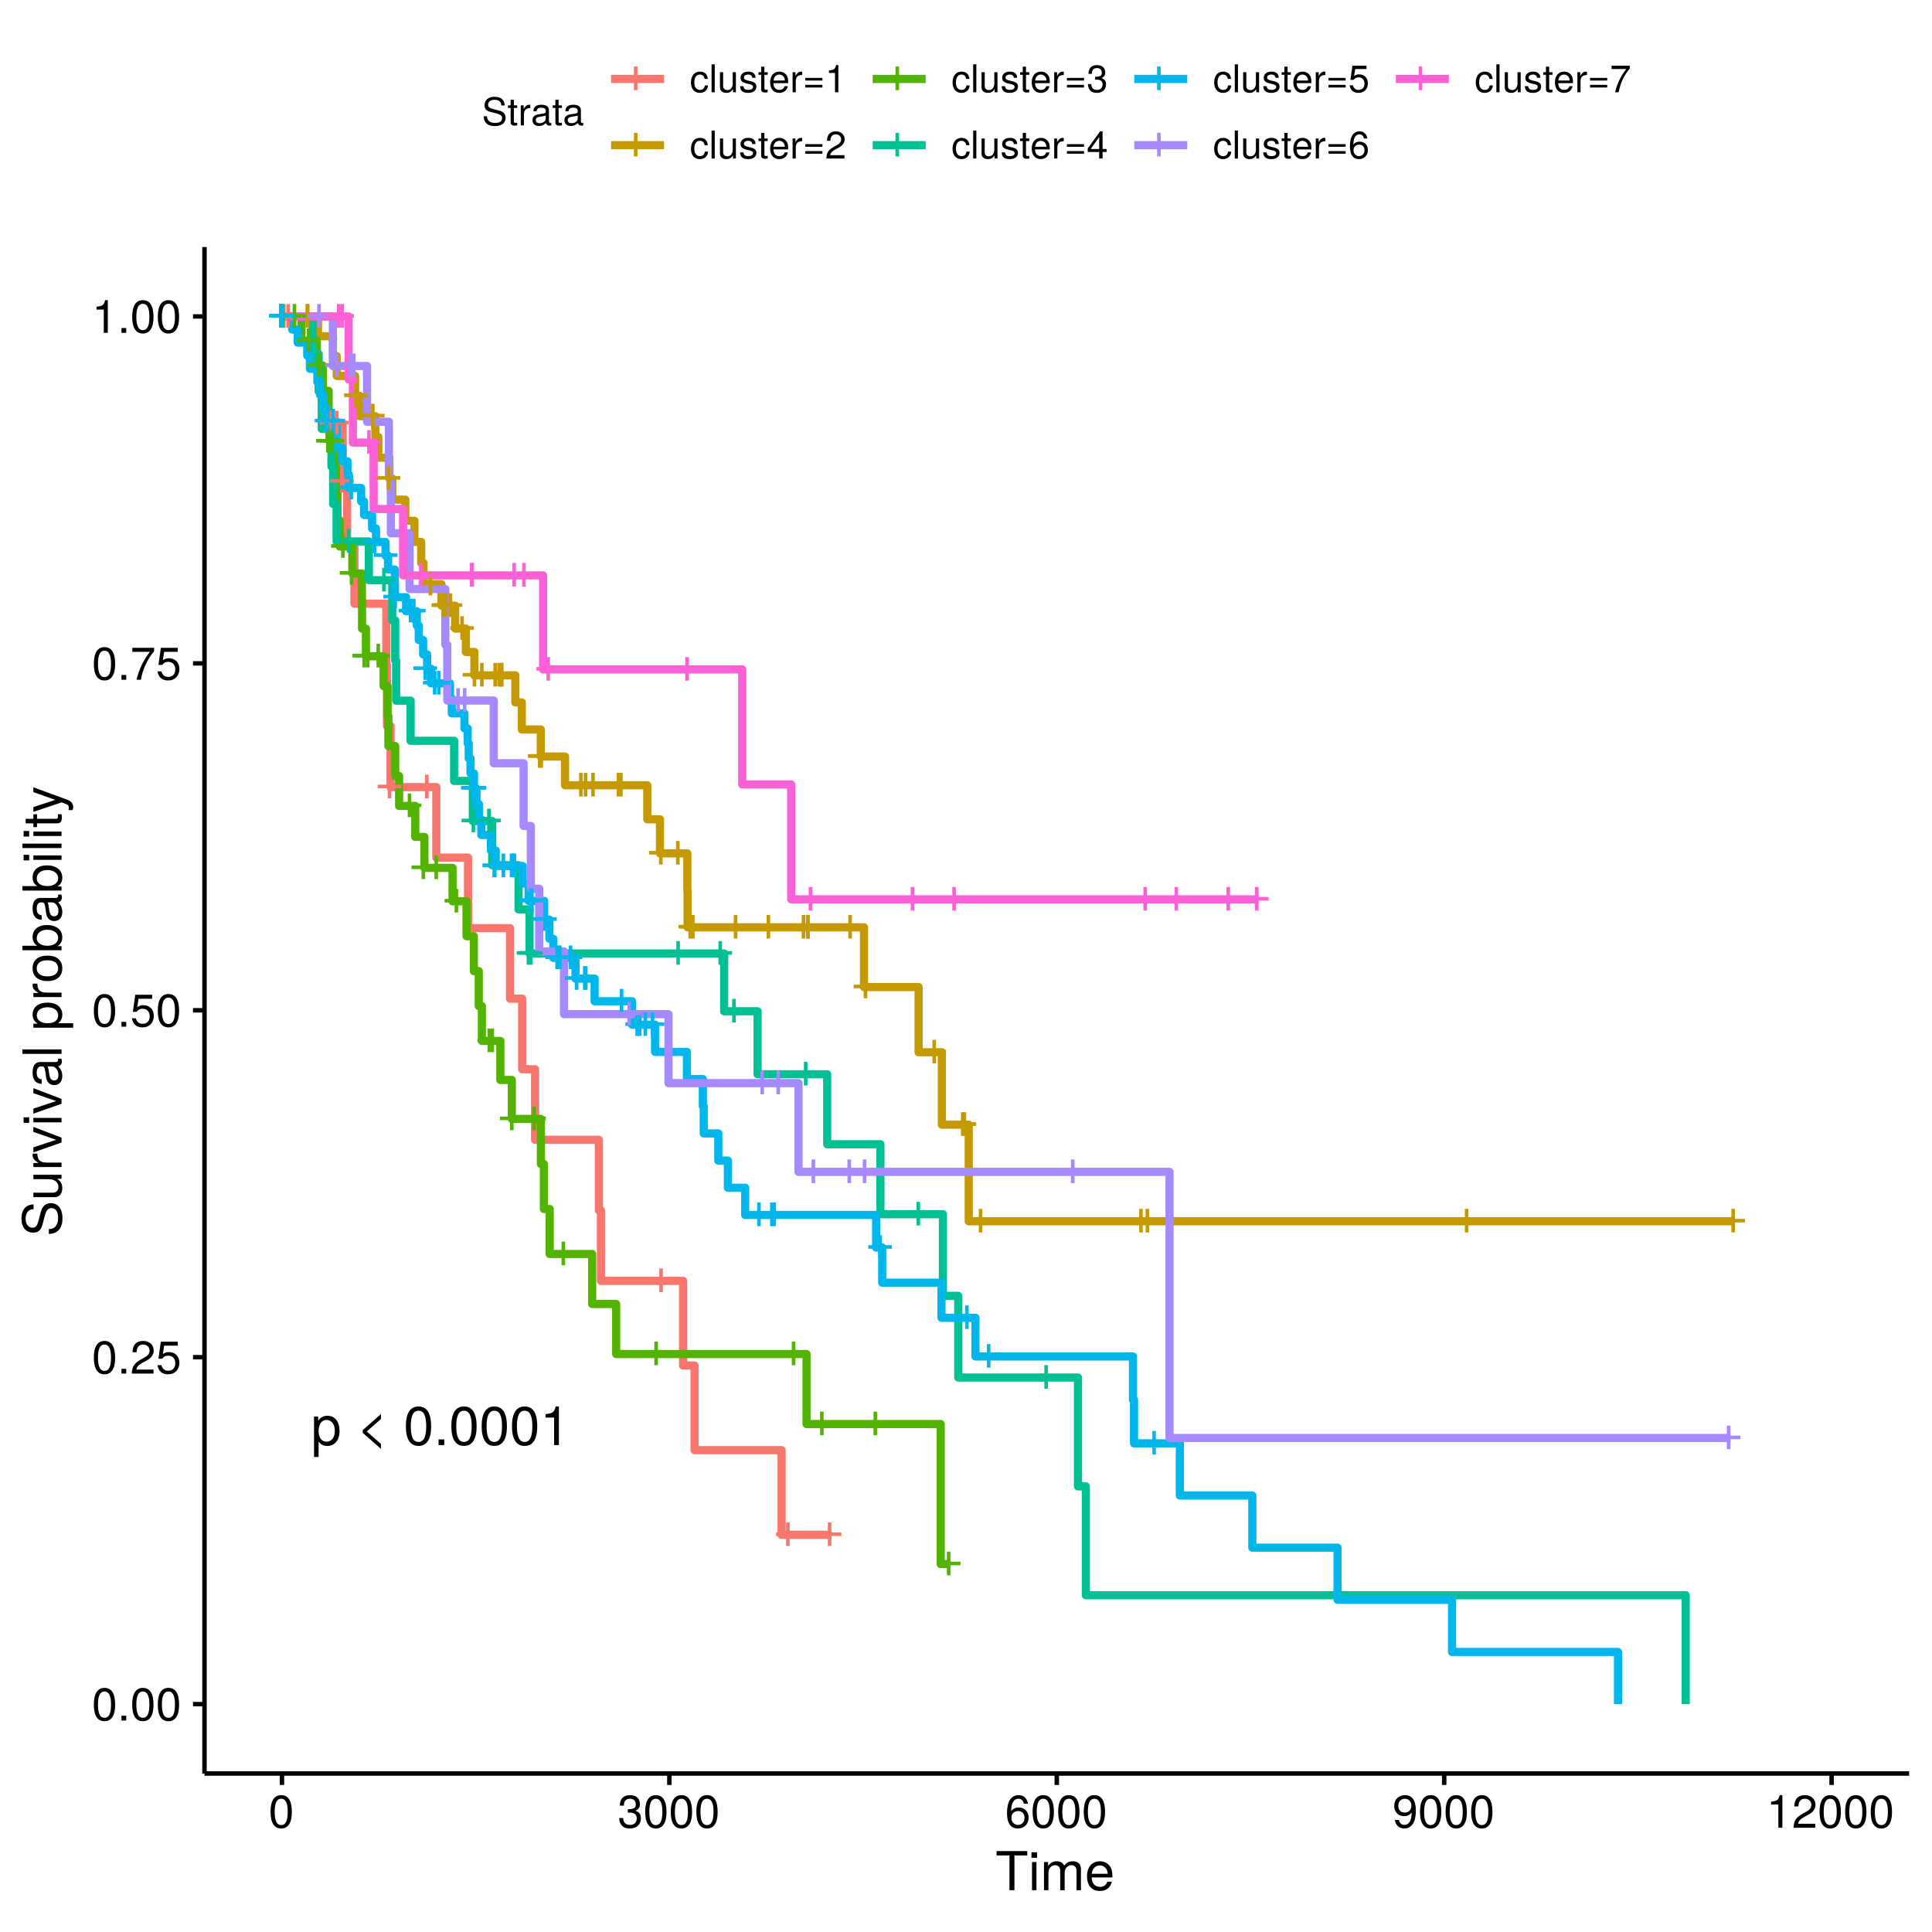 <?xml version="1.0" encoding="UTF-8"?>
<svg xmlns="http://www.w3.org/2000/svg" xmlns:xlink="http://www.w3.org/1999/xlink" width="504pt" height="504pt" viewBox="0 0 504 504" version="1.1">
<defs>
<g>
<symbol overflow="visible" id="glyph0-0">
<path style="stroke:none;" d=""/>
</symbol>
<symbol overflow="visible" id="glyph0-1">
<path style="stroke:none;" d="M 7.094 -2.969 L 7.094 -3.906 L 4.484 -3.906 L 4.484 -6.516 L 3.547 -6.516 L 3.547 -3.906 L 0.938 -3.906 L 0.938 -2.969 L 3.547 -2.969 L 3.547 -0.359 L 4.484 -0.359 L 4.484 -2.969 Z M 7.094 -2.969 "/>
</symbol>
<symbol overflow="visible" id="glyph1-0">
<path style="stroke:none;" d=""/>
</symbol>
<symbol overflow="visible" id="glyph1-1">
<path style="stroke:none;" d="M 7.438 -3.656 C 7.438 -6.156 6.219 -7.656 4.234 -7.656 C 3.234 -7.656 2.422 -7.203 1.859 -6.328 L 1.859 -7.453 L 0.781 -7.453 L 0.781 3.094 L 1.969 3.094 L 1.969 -0.891 C 2.594 -0.125 3.281 0.219 4.25 0.219 C 6.172 0.219 7.438 -1.281 7.438 -3.656 Z M 6.203 -3.688 C 6.203 -1.984 5.328 -0.891 4.031 -0.891 C 2.781 -0.891 1.969 -1.922 1.969 -3.672 C 1.969 -5.422 2.781 -6.562 4.031 -6.562 C 5.344 -6.562 6.203 -5.453 6.203 -3.688 Z M 6.203 -3.688 "/>
</symbol>
<symbol overflow="visible" id="glyph1-2">
<path style="stroke:none;" d=""/>
</symbol>
<symbol overflow="visible" id="glyph1-3">
<path style="stroke:none;" d="M 6.375 0.984 L 6.375 -0.297 L 2.672 -3.562 L 6.375 -6.812 L 6.375 -8.094 L 1.625 -3.922 L 1.625 -3.188 Z M 6.375 0.984 "/>
</symbol>
<symbol overflow="visible" id="glyph1-4">
<path style="stroke:none;" d="M 7.203 -4.844 C 7.203 -8.344 6.094 -10.078 3.906 -10.078 C 1.734 -10.078 0.609 -8.312 0.609 -4.938 C 0.609 -1.531 1.75 0.219 3.906 0.219 C 6.047 0.219 7.203 -1.531 7.203 -4.844 Z M 5.922 -4.969 C 5.922 -2.109 5.281 -0.828 3.875 -0.828 C 2.562 -0.828 1.891 -2.156 1.891 -4.922 C 1.891 -7.672 2.562 -8.969 3.906 -8.969 C 5.266 -8.969 5.922 -7.656 5.922 -4.969 Z M 5.922 -4.969 "/>
</symbol>
<symbol overflow="visible" id="glyph1-5">
<path style="stroke:none;" d="M 2.719 0 L 2.719 -1.484 L 1.234 -1.484 L 1.234 0 Z M 2.719 0 "/>
</symbol>
<symbol overflow="visible" id="glyph1-6">
<path style="stroke:none;" d="M 4.938 0 L 4.938 -10.078 L 4.109 -10.078 C 3.672 -8.531 3.391 -8.312 1.453 -8.078 L 1.453 -7.188 L 3.688 -7.188 L 3.688 0 Z M 4.938 0 "/>
</symbol>
<symbol overflow="visible" id="glyph2-0">
<path style="stroke:none;" d=""/>
</symbol>
<symbol overflow="visible" id="glyph2-1">
<path style="stroke:none;" d="M 6.078 -4.094 C 6.078 -7.047 5.141 -8.516 3.297 -8.516 C 1.469 -8.516 0.516 -7.016 0.516 -4.156 C 0.516 -1.297 1.469 0.188 3.297 0.188 C 5.094 0.188 6.078 -1.297 6.078 -4.094 Z M 5 -4.188 C 5 -1.781 4.453 -0.703 3.281 -0.703 C 2.156 -0.703 1.594 -1.828 1.594 -4.156 C 1.594 -6.484 2.156 -7.578 3.297 -7.578 C 4.438 -7.578 5 -6.469 5 -4.188 Z M 5 -4.188 "/>
</symbol>
<symbol overflow="visible" id="glyph2-2">
<path style="stroke:none;" d="M 2.297 0 L 2.297 -1.25 L 1.047 -1.25 L 1.047 0 Z M 2.297 0 "/>
</symbol>
<symbol overflow="visible" id="glyph2-3">
<path style="stroke:none;" d="M 6.125 -6.016 C 6.125 -7.453 5.016 -8.516 3.406 -8.516 C 1.672 -8.516 0.656 -7.625 0.594 -5.562 L 1.656 -5.562 C 1.734 -6.984 2.328 -7.578 3.375 -7.578 C 4.328 -7.578 5.047 -6.906 5.047 -5.984 C 5.047 -5.312 4.656 -4.734 3.906 -4.312 L 2.797 -3.688 C 1.016 -2.672 0.5 -1.875 0.406 0 L 6.078 0 L 6.078 -1.047 L 1.594 -1.047 C 1.703 -1.734 2.094 -2.188 3.125 -2.797 L 4.328 -3.438 C 5.516 -4.078 6.125 -4.969 6.125 -6.016 Z M 6.125 -6.016 "/>
</symbol>
<symbol overflow="visible" id="glyph2-4">
<path style="stroke:none;" d="M 6.156 -2.812 C 6.156 -4.5 5.047 -5.609 3.406 -5.609 C 2.812 -5.609 2.328 -5.453 1.844 -5.094 L 2.172 -7.281 L 5.719 -7.281 L 5.719 -8.328 L 1.312 -8.328 L 0.688 -3.875 L 1.656 -3.875 C 2.141 -4.469 2.562 -4.672 3.219 -4.672 C 4.359 -4.672 5.078 -3.938 5.078 -2.672 C 5.078 -1.453 4.375 -0.75 3.219 -0.75 C 2.297 -0.75 1.734 -1.219 1.469 -2.188 L 0.422 -2.188 C 0.766 -0.484 1.734 0.188 3.234 0.188 C 4.953 0.188 6.156 -1.016 6.156 -2.812 Z M 6.156 -2.812 "/>
</symbol>
<symbol overflow="visible" id="glyph2-5">
<path style="stroke:none;" d="M 6.234 -7.438 L 6.234 -8.328 L 0.547 -8.328 L 0.547 -7.281 L 5.141 -7.281 C 3.453 -5.141 2.25 -2.656 1.656 0 L 2.781 0 C 3.25 -2.75 4.453 -5.312 6.234 -7.438 Z M 6.234 -7.438 "/>
</symbol>
<symbol overflow="visible" id="glyph2-6">
<path style="stroke:none;" d="M 4.156 0 L 4.156 -8.516 L 3.469 -8.516 C 3.094 -7.203 2.859 -7.016 1.219 -6.812 L 1.219 -6.062 L 3.109 -6.062 L 3.109 0 Z M 4.156 0 "/>
</symbol>
<symbol overflow="visible" id="glyph2-7">
<path style="stroke:none;" d="M 6.078 -2.469 C 6.078 -3.5 5.656 -4.109 4.625 -4.453 C 5.422 -4.766 5.812 -5.312 5.812 -6.172 C 5.812 -7.625 4.844 -8.516 3.234 -8.516 C 1.516 -8.516 0.594 -7.578 0.562 -5.766 L 1.625 -5.766 C 1.641 -7.016 2.156 -7.578 3.234 -7.578 C 4.172 -7.578 4.734 -7.031 4.734 -6.125 C 4.734 -5.219 4.344 -4.844 2.656 -4.844 L 2.656 -3.953 L 3.234 -3.953 C 4.391 -3.953 4.984 -3.406 4.984 -2.453 C 4.984 -1.391 4.328 -0.75 3.234 -0.75 C 2.078 -0.75 1.516 -1.328 1.438 -2.562 L 0.391 -2.562 C 0.516 -0.672 1.453 0.188 3.188 0.188 C 4.938 0.188 6.078 -0.859 6.078 -2.469 Z M 6.078 -2.469 "/>
</symbol>
<symbol overflow="visible" id="glyph2-8">
<path style="stroke:none;" d="M 6.156 -2.641 C 6.156 -4.219 5.078 -5.297 3.547 -5.297 C 2.719 -5.297 2.047 -4.969 1.594 -4.344 C 1.609 -6.422 2.281 -7.578 3.484 -7.578 C 4.234 -7.578 4.75 -7.109 4.922 -6.281 L 5.969 -6.281 C 5.766 -7.688 4.859 -8.516 3.562 -8.516 C 1.578 -8.516 0.516 -6.844 0.516 -3.875 C 0.516 -1.219 1.422 0.188 3.375 0.188 C 4.984 0.188 6.156 -0.969 6.156 -2.641 Z M 5.078 -2.562 C 5.078 -1.484 4.359 -0.75 3.391 -0.75 C 2.406 -0.75 1.656 -1.531 1.656 -2.609 C 1.656 -3.672 2.375 -4.359 3.422 -4.359 C 4.438 -4.359 5.078 -3.703 5.078 -2.562 Z M 5.078 -2.562 "/>
</symbol>
<symbol overflow="visible" id="glyph2-9">
<path style="stroke:none;" d="M 6.109 -4.453 C 6.109 -7.109 5.188 -8.516 3.234 -8.516 C 1.625 -8.516 0.453 -7.359 0.453 -5.688 C 0.453 -4.109 1.531 -3.031 3.078 -3.031 C 3.875 -3.031 4.469 -3.328 5.016 -3.984 C 5 -1.906 4.328 -0.75 3.125 -0.75 C 2.375 -0.75 1.859 -1.219 1.688 -2.047 L 0.641 -2.047 C 0.844 -0.641 1.75 0.188 3.047 0.188 C 5.047 0.188 6.109 -1.516 6.109 -4.453 Z M 4.953 -5.719 C 4.953 -4.672 4.219 -3.969 3.188 -3.969 C 2.172 -3.969 1.531 -4.625 1.531 -5.766 C 1.531 -6.859 2.25 -7.578 3.234 -7.578 C 4.219 -7.578 4.953 -6.812 4.953 -5.719 Z M 4.953 -5.719 "/>
</symbol>
<symbol overflow="visible" id="glyph3-0">
<path style="stroke:none;" d=""/>
</symbol>
<symbol overflow="visible" id="glyph3-1">
<path style="stroke:none;" d="M 8.297 -9.062 L 8.297 -10.203 L 0.297 -10.203 L 0.297 -9.062 L 3.656 -9.062 L 3.656 0 L 4.953 0 L 4.953 -9.062 Z M 8.297 -9.062 "/>
</symbol>
<symbol overflow="visible" id="glyph3-2">
<path style="stroke:none;" d="M 2.141 0 L 2.141 -7.344 L 0.984 -7.344 L 0.984 0 Z M 2.297 -8.438 L 2.297 -9.891 L 0.844 -9.891 L 0.844 -8.438 Z M 2.297 -8.438 "/>
</symbol>
<symbol overflow="visible" id="glyph3-3">
<path style="stroke:none;" d="M 10.641 0 L 10.641 -5.5 C 10.641 -6.812 9.906 -7.547 8.547 -7.547 C 7.562 -7.547 6.969 -7.25 6.281 -6.422 C 5.859 -7.203 5.266 -7.547 4.312 -7.547 C 3.328 -7.547 2.688 -7.188 2.062 -6.297 L 2.062 -7.344 L 1 -7.344 L 1 0 L 2.156 0 L 2.156 -4.609 C 2.156 -5.672 2.922 -6.531 3.875 -6.531 C 4.75 -6.531 5.234 -5.984 5.234 -5.047 L 5.234 0 L 6.391 0 L 6.391 -4.609 C 6.391 -5.672 7.188 -6.531 8.141 -6.531 C 8.984 -6.531 9.484 -5.984 9.484 -5.047 L 9.484 0 Z M 10.641 0 "/>
</symbol>
<symbol overflow="visible" id="glyph3-4">
<path style="stroke:none;" d="M 7.188 -3.328 C 7.188 -4.391 7.094 -5.062 6.891 -5.609 C 6.406 -6.812 5.297 -7.547 3.922 -7.547 C 1.875 -7.547 0.562 -6.031 0.562 -3.625 C 0.562 -1.219 1.828 0.203 3.891 0.203 C 5.578 0.203 6.734 -0.734 7.031 -2.219 L 5.859 -2.219 C 5.531 -1.266 4.875 -0.875 3.938 -0.875 C 2.719 -0.875 1.812 -1.656 1.781 -3.328 Z M 5.938 -4.375 C 5.938 -4.375 5.938 -4.312 5.922 -4.281 L 1.812 -4.281 C 1.906 -5.594 2.734 -6.469 3.906 -6.469 C 5.047 -6.469 5.938 -5.516 5.938 -4.375 Z M 5.938 -4.375 "/>
</symbol>
<symbol overflow="visible" id="glyph4-0">
<path style="stroke:none;" d=""/>
</symbol>
<symbol overflow="visible" id="glyph4-1">
<path style="stroke:none;" d="M -2.797 -8.688 C -4.062 -8.688 -4.984 -7.906 -5.359 -6.531 L -6.047 -3.969 C -6.375 -2.734 -6.781 -2.281 -7.562 -2.281 C -8.594 -2.281 -9.359 -3.188 -9.359 -4.562 C -9.359 -6.188 -8.625 -7.109 -7.297 -7.109 L -7.297 -8.344 C -9.297 -8.344 -10.453 -6.953 -10.453 -4.609 C -10.453 -2.359 -9.219 -0.984 -7.375 -0.984 C -6.125 -0.984 -5.344 -1.641 -5 -2.984 L -4.328 -5.516 C -3.984 -6.797 -3.469 -7.391 -2.672 -7.391 C -1.547 -7.391 -0.891 -6.547 -0.891 -4.781 C -0.891 -2.859 -1.859 -1.906 -3.312 -1.906 L -3.312 -0.672 C -0.906 -0.672 0.25 -2.297 0.25 -4.703 C 0.25 -7.297 -0.984 -8.688 -2.797 -8.688 Z M -2.797 -8.688 "/>
</symbol>
<symbol overflow="visible" id="glyph4-2">
<path style="stroke:none;" d="M 0 -6.75 L -7.344 -6.75 L -7.344 -5.594 L -3.297 -5.594 C -1.797 -5.594 -0.812 -4.797 -0.812 -3.578 C -0.812 -2.656 -1.375 -2.078 -2.25 -2.078 L -7.344 -2.078 L -7.344 -0.906 L -1.797 -0.906 C -0.578 -0.906 0.203 -1.812 0.203 -3.25 C 0.203 -4.328 -0.172 -5.016 -1.141 -5.703 L 0 -5.703 Z M 0 -6.75 "/>
</symbol>
<symbol overflow="visible" id="glyph4-3">
<path style="stroke:none;" d="M -6.312 -4.5 L -7.5 -4.5 C -7.531 -4.297 -7.547 -4.203 -7.547 -4.047 C -7.547 -3.297 -7.094 -2.719 -6 -2.047 L -7.344 -2.047 L -7.344 -0.984 L 0 -0.984 L 0 -2.141 L -3.812 -2.141 C -5.453 -2.141 -6.281 -2.688 -6.312 -4.5 Z M -6.312 -4.5 "/>
</symbol>
<symbol overflow="visible" id="glyph4-4">
<path style="stroke:none;" d="M -7.344 -6.797 L -7.344 -5.484 L -1.391 -3.422 L -7.344 -1.453 L -7.344 -0.141 L 0 -2.719 L 0 -3.984 Z M -7.344 -6.797 "/>
</symbol>
<symbol overflow="visible" id="glyph4-5">
<path style="stroke:none;" d="M 0 -2.141 L -7.344 -2.141 L -7.344 -0.984 L 0 -0.984 Z M -8.438 -2.297 L -9.891 -2.297 L -9.891 -0.844 L -8.438 -0.844 Z M -8.438 -2.297 "/>
</symbol>
<symbol overflow="visible" id="glyph4-6">
<path style="stroke:none;" d="M -0.031 -7.484 L -0.906 -7.484 C -0.875 -7.359 -0.875 -7.312 -0.875 -7.234 C -0.875 -6.828 -1.094 -6.609 -1.453 -6.609 L -5.547 -6.609 C -6.844 -6.609 -7.547 -5.656 -7.547 -3.844 C -7.547 -2.078 -6.859 -0.984 -5.172 -0.906 L -5.172 -2.094 C -6.062 -2.188 -6.469 -2.719 -6.469 -3.812 C -6.469 -4.859 -6.078 -5.453 -5.375 -5.453 L -5.062 -5.453 C -4.578 -5.453 -4.375 -5.156 -4.25 -4.234 C -4.047 -2.578 -3.984 -2.328 -3.812 -1.875 C -3.453 -1.016 -2.797 -0.594 -1.906 -0.594 C -0.578 -0.594 0.203 -1.516 0.203 -3 C 0.203 -3.938 -0.188 -4.844 -0.875 -5.484 C -0.312 -5.609 0.094 -6.125 0.094 -6.688 C 0.094 -6.938 0.062 -7.109 -0.031 -7.484 Z M -2.531 -5.453 C -1.484 -5.453 -0.812 -4.375 -0.812 -3.25 C -0.812 -2.344 -1.141 -1.812 -1.938 -1.812 C -2.703 -1.812 -3.031 -2.328 -3.219 -3.562 C -3.391 -4.797 -3.438 -5.047 -3.625 -5.453 Z M -2.531 -5.453 "/>
</symbol>
<symbol overflow="visible" id="glyph4-7">
<path style="stroke:none;" d="M 0 -2.109 L -10.203 -2.109 L -10.203 -0.953 L 0 -0.953 Z M 0 -2.109 "/>
</symbol>
<symbol overflow="visible" id="glyph4-8">
<path style="stroke:none;" d=""/>
</symbol>
<symbol overflow="visible" id="glyph4-9">
<path style="stroke:none;" d="M -3.594 -7.328 C -6.062 -7.328 -7.547 -6.125 -7.547 -4.172 C -7.547 -3.172 -7.094 -2.375 -6.234 -1.828 L -7.344 -1.828 L -7.344 -0.766 L 3.047 -0.766 L 3.047 -1.938 L -0.875 -1.938 C -0.125 -2.547 0.203 -3.234 0.203 -4.188 C 0.203 -6.078 -1.266 -7.328 -3.594 -7.328 Z M -3.625 -6.109 C -1.953 -6.109 -0.875 -5.25 -0.875 -3.969 C -0.875 -2.75 -1.891 -1.938 -3.609 -1.938 C -5.328 -1.938 -6.453 -2.75 -6.453 -3.969 C -6.453 -5.266 -5.375 -6.109 -3.625 -6.109 Z M -3.625 -6.109 "/>
</symbol>
<symbol overflow="visible" id="glyph4-10">
<path style="stroke:none;" d="M -3.609 -7.141 C -6.141 -7.141 -7.547 -5.922 -7.547 -3.812 C -7.547 -1.75 -6.125 -0.5 -3.672 -0.5 C -1.203 -0.5 0.203 -1.734 0.203 -3.828 C 0.203 -5.875 -1.203 -7.141 -3.609 -7.141 Z M -3.625 -5.922 C -1.906 -5.922 -0.875 -5.109 -0.875 -3.828 C -0.875 -2.516 -1.891 -1.719 -3.672 -1.719 C -5.438 -1.719 -6.469 -2.516 -6.469 -3.828 C -6.469 -5.141 -5.453 -5.922 -3.625 -5.922 Z M -3.625 -5.922 "/>
</symbol>
<symbol overflow="visible" id="glyph4-11">
<path style="stroke:none;" d="M -3.75 -7.328 C -6.125 -7.328 -7.547 -6.125 -7.547 -4.188 C -7.547 -3.172 -7.172 -2.469 -6.344 -1.922 L -10.203 -1.922 L -10.203 -0.75 L 0 -0.75 L 0 -1.812 L -1.047 -1.812 C -0.203 -2.359 0.203 -3.109 0.203 -4.125 C 0.203 -6.062 -1.375 -7.328 -3.75 -7.328 Z M -3.688 -6.109 C -2.016 -6.109 -0.875 -5.234 -0.875 -3.969 C -0.875 -2.734 -2 -1.922 -3.672 -1.922 C -5.391 -1.922 -6.516 -2.734 -6.453 -3.969 C -6.453 -5.266 -5.312 -6.109 -3.688 -6.109 Z M -3.688 -6.109 "/>
</symbol>
<symbol overflow="visible" id="glyph4-12">
<path style="stroke:none;" d="M 0 -3.562 L -0.984 -3.562 C -0.938 -3.406 -0.922 -3.219 -0.922 -3 C -0.922 -2.484 -1.062 -2.359 -1.578 -2.359 L -6.391 -2.359 L -6.391 -3.562 L -7.344 -3.562 L -7.344 -2.359 L -9.359 -2.359 L -9.359 -1.188 L -7.344 -1.188 L -7.344 -0.203 L -6.391 -0.203 L -6.391 -1.188 L -1.062 -1.188 C -0.328 -1.188 0.094 -1.688 0.094 -2.609 C 0.094 -2.891 0.062 -3.156 0 -3.562 Z M 0 -3.562 "/>
</symbol>
<symbol overflow="visible" id="glyph4-13">
<path style="stroke:none;" d="M -7.344 -6.688 L -7.344 -5.438 L -1.625 -3.406 L -7.344 -1.531 L -7.344 -0.281 L 0.031 -2.766 L 1.188 -2.312 C 1.703 -2.109 1.906 -1.875 1.906 -1.375 C 1.906 -1.203 1.875 -1.016 1.812 -0.75 L 2.875 -0.75 C 3 -1 3.047 -1.234 3.047 -1.547 C 3.047 -2.359 2.594 -3.031 1.547 -3.438 Z M -7.344 -6.688 "/>
</symbol>
<symbol overflow="visible" id="glyph5-0">
<path style="stroke:none;" d=""/>
</symbol>
<symbol overflow="visible" id="glyph5-1">
<path style="stroke:none;" d="M 6.203 -2 C 6.203 -2.906 5.656 -3.562 4.656 -3.828 L 2.828 -4.312 C 1.953 -4.547 1.625 -4.844 1.625 -5.406 C 1.625 -6.141 2.281 -6.688 3.266 -6.688 C 4.422 -6.688 5.078 -6.156 5.078 -5.203 L 5.953 -5.203 C 5.953 -6.641 4.969 -7.469 3.297 -7.469 C 1.688 -7.469 0.703 -6.594 0.703 -5.266 C 0.703 -4.375 1.172 -3.812 2.125 -3.562 L 3.938 -3.094 C 4.859 -2.844 5.281 -2.484 5.281 -1.906 C 5.281 -1.109 4.688 -0.641 3.422 -0.641 C 2.047 -0.641 1.359 -1.328 1.359 -2.375 L 0.484 -2.375 C 0.484 -0.656 1.641 0.188 3.359 0.188 C 5.203 0.188 6.203 -0.703 6.203 -2 Z M 6.203 -2 "/>
</symbol>
<symbol overflow="visible" id="glyph5-2">
<path style="stroke:none;" d="M 2.547 0 L 2.547 -0.703 C 2.438 -0.672 2.297 -0.656 2.141 -0.656 C 1.781 -0.656 1.688 -0.766 1.688 -1.125 L 1.688 -4.562 L 2.547 -4.562 L 2.547 -5.234 L 1.688 -5.234 L 1.688 -6.688 L 0.844 -6.688 L 0.844 -5.234 L 0.141 -5.234 L 0.141 -4.562 L 0.844 -4.562 L 0.844 -0.766 C 0.844 -0.234 1.203 0.062 1.859 0.062 C 2.062 0.062 2.266 0.047 2.547 0 Z M 2.547 0 "/>
</symbol>
<symbol overflow="visible" id="glyph5-3">
<path style="stroke:none;" d="M 3.203 -4.516 L 3.203 -5.359 C 3.062 -5.375 3 -5.391 2.891 -5.391 C 2.344 -5.391 1.938 -5.062 1.453 -4.297 L 1.453 -5.234 L 0.703 -5.234 L 0.703 0 L 1.531 0 L 1.531 -2.719 C 1.531 -3.906 1.922 -4.484 3.203 -4.516 Z M 3.203 -4.516 "/>
</symbol>
<symbol overflow="visible" id="glyph5-4">
<path style="stroke:none;" d="M 5.344 -0.016 L 5.344 -0.656 C 5.266 -0.625 5.219 -0.625 5.172 -0.625 C 4.875 -0.625 4.719 -0.781 4.719 -1.047 L 4.719 -3.953 C 4.719 -4.891 4.047 -5.391 2.75 -5.391 C 1.484 -5.391 0.703 -4.906 0.656 -3.688 L 1.484 -3.688 C 1.562 -4.328 1.938 -4.625 2.719 -4.625 C 3.469 -4.625 3.891 -4.344 3.891 -3.844 L 3.891 -3.625 C 3.891 -3.266 3.688 -3.125 3.016 -3.047 C 1.844 -2.891 1.656 -2.844 1.344 -2.719 C 0.734 -2.469 0.422 -2 0.422 -1.359 C 0.422 -0.406 1.078 0.156 2.141 0.156 C 2.812 0.156 3.453 -0.125 3.922 -0.625 C 4.016 -0.219 4.375 0.062 4.781 0.062 C 4.953 0.062 5.078 0.047 5.344 -0.016 Z M 3.891 -1.812 C 3.891 -1.062 3.125 -0.578 2.312 -0.578 C 1.672 -0.578 1.297 -0.812 1.297 -1.375 C 1.297 -1.938 1.656 -2.172 2.547 -2.297 C 3.438 -2.422 3.609 -2.453 3.891 -2.594 Z M 3.891 -1.812 "/>
</symbol>
<symbol overflow="visible" id="glyph5-5">
<path style="stroke:none;" d="M 4.766 -1.797 L 3.938 -1.797 C 3.797 -0.953 3.359 -0.625 2.656 -0.625 C 1.734 -0.625 1.188 -1.328 1.188 -2.562 C 1.188 -3.875 1.719 -4.625 2.625 -4.625 C 3.328 -4.625 3.766 -4.203 3.875 -3.484 L 4.703 -3.484 C 4.609 -4.766 3.812 -5.391 2.641 -5.391 C 1.234 -5.391 0.312 -4.312 0.312 -2.562 C 0.312 -0.875 1.203 0.156 2.625 0.156 C 3.875 0.156 4.672 -0.594 4.766 -1.797 Z M 4.766 -1.797 "/>
</symbol>
<symbol overflow="visible" id="glyph5-6">
<path style="stroke:none;" d="M 1.516 0 L 1.516 -7.297 L 0.688 -7.297 L 0.688 0 Z M 1.516 0 "/>
</symbol>
<symbol overflow="visible" id="glyph5-7">
<path style="stroke:none;" d="M 4.812 0 L 4.812 -5.234 L 3.984 -5.234 L 3.984 -2.344 C 3.984 -1.281 3.438 -0.578 2.562 -0.578 C 1.906 -0.578 1.484 -0.984 1.484 -1.609 L 1.484 -5.234 L 0.656 -5.234 L 0.656 -1.281 C 0.656 -0.406 1.297 0.156 2.312 0.156 C 3.094 0.156 3.578 -0.125 4.062 -0.812 L 4.062 0 Z M 4.812 0 "/>
</symbol>
<symbol overflow="visible" id="glyph5-8">
<path style="stroke:none;" d="M 4.594 -1.469 C 4.594 -2.25 4.156 -2.641 3.109 -2.891 L 2.312 -3.078 C 1.625 -3.234 1.344 -3.453 1.344 -3.828 C 1.344 -4.312 1.766 -4.625 2.453 -4.625 C 3.125 -4.625 3.484 -4.328 3.5 -3.781 L 4.375 -3.781 C 4.375 -4.812 3.688 -5.391 2.484 -5.391 C 1.266 -5.391 0.469 -4.766 0.469 -3.797 C 0.469 -2.969 0.891 -2.578 2.125 -2.281 L 2.906 -2.094 C 3.484 -1.953 3.719 -1.781 3.719 -1.406 C 3.719 -0.906 3.234 -0.625 2.5 -0.625 C 1.75 -0.625 1.328 -0.797 1.219 -1.594 L 0.344 -1.594 C 0.375 -0.391 1.062 0.156 2.438 0.156 C 3.75 0.156 4.594 -0.453 4.594 -1.469 Z M 4.594 -1.469 "/>
</symbol>
<symbol overflow="visible" id="glyph5-9">
<path style="stroke:none;" d="M 5.125 -2.375 C 5.125 -3.141 5.062 -3.625 4.922 -4.016 C 4.578 -4.875 3.781 -5.391 2.797 -5.391 C 1.344 -5.391 0.406 -4.312 0.406 -2.594 C 0.406 -0.875 1.312 0.156 2.781 0.156 C 3.984 0.156 4.812 -0.531 5.016 -1.594 L 4.188 -1.594 C 3.953 -0.906 3.484 -0.625 2.812 -0.625 C 1.938 -0.625 1.297 -1.188 1.266 -2.375 Z M 4.234 -3.125 C 4.234 -3.125 4.234 -3.078 4.234 -3.062 L 1.297 -3.062 C 1.359 -3.984 1.953 -4.625 2.797 -4.625 C 3.609 -4.625 4.234 -3.938 4.234 -3.125 Z M 4.234 -3.125 "/>
</symbol>
<symbol overflow="visible" id="glyph5-10">
<path style="stroke:none;" d="M 5.156 -3.062 L 5.156 -3.75 L 0.688 -3.75 L 0.688 -3.062 Z M 5.156 -1.25 L 5.156 -1.938 L 0.688 -1.938 L 0.688 -1.25 Z M 5.156 -1.25 "/>
</symbol>
<symbol overflow="visible" id="glyph5-11">
<path style="stroke:none;" d="M 3.469 0 L 3.469 -7.094 L 2.891 -7.094 C 2.578 -6 2.375 -5.844 1.016 -5.688 L 1.016 -5.047 L 2.594 -5.047 L 2.594 0 Z M 3.469 0 "/>
</symbol>
<symbol overflow="visible" id="glyph5-12">
<path style="stroke:none;" d="M 5.109 -5.016 C 5.109 -6.203 4.188 -7.094 2.844 -7.094 C 1.391 -7.094 0.547 -6.344 0.5 -4.625 L 1.375 -4.625 C 1.453 -5.812 1.938 -6.312 2.812 -6.312 C 3.609 -6.312 4.203 -5.75 4.203 -4.984 C 4.203 -4.438 3.875 -3.953 3.25 -3.594 L 2.328 -3.062 C 0.844 -2.234 0.422 -1.562 0.344 0 L 5.062 0 L 5.062 -0.875 L 1.328 -0.875 C 1.422 -1.453 1.734 -1.812 2.609 -2.328 L 3.609 -2.875 C 4.594 -3.406 5.109 -4.141 5.109 -5.016 Z M 5.109 -5.016 "/>
</symbol>
<symbol overflow="visible" id="glyph5-13">
<path style="stroke:none;" d="M 5.062 -2.062 C 5.062 -2.922 4.703 -3.422 3.859 -3.703 C 4.516 -3.969 4.844 -4.438 4.844 -5.141 C 4.844 -6.359 4.047 -7.094 2.688 -7.094 C 1.266 -7.094 0.5 -6.312 0.469 -4.797 L 1.344 -4.797 C 1.375 -5.844 1.797 -6.312 2.703 -6.312 C 3.484 -6.312 3.953 -5.859 3.953 -5.109 C 3.953 -4.344 3.625 -4.047 2.203 -4.047 L 2.203 -3.297 L 2.688 -3.297 C 3.656 -3.297 4.156 -2.844 4.156 -2.047 C 4.156 -1.156 3.609 -0.625 2.688 -0.625 C 1.734 -0.625 1.266 -1.109 1.203 -2.141 L 0.312 -2.141 C 0.438 -0.562 1.203 0.156 2.656 0.156 C 4.125 0.156 5.062 -0.719 5.062 -2.062 Z M 5.062 -2.062 "/>
</symbol>
<symbol overflow="visible" id="glyph5-14">
<path style="stroke:none;" d="M 5.203 -1.703 L 5.203 -2.484 L 4.156 -2.484 L 4.156 -7.094 L 3.5 -7.094 L 0.281 -2.625 L 0.281 -1.703 L 3.266 -1.703 L 3.266 0 L 4.156 0 L 4.156 -1.703 Z M 3.266 -2.484 L 1.047 -2.484 L 3.266 -5.594 Z M 3.266 -2.484 "/>
</symbol>
<symbol overflow="visible" id="glyph5-15">
<path style="stroke:none;" d="M 5.125 -2.344 C 5.125 -3.75 4.203 -4.672 2.844 -4.672 C 2.344 -4.672 1.938 -4.547 1.531 -4.234 L 1.812 -6.062 L 4.766 -6.062 L 4.766 -6.938 L 1.094 -6.938 L 0.562 -3.234 L 1.375 -3.234 C 1.797 -3.719 2.125 -3.891 2.688 -3.891 C 3.625 -3.891 4.234 -3.281 4.234 -2.234 C 4.234 -1.203 3.641 -0.625 2.688 -0.625 C 1.906 -0.625 1.438 -1.016 1.234 -1.812 L 0.344 -1.812 C 0.641 -0.406 1.438 0.156 2.703 0.156 C 4.125 0.156 5.125 -0.844 5.125 -2.344 Z M 5.125 -2.344 "/>
</symbol>
<symbol overflow="visible" id="glyph5-16">
<path style="stroke:none;" d="M 5.125 -2.203 C 5.125 -3.516 4.234 -4.406 2.953 -4.406 C 2.266 -4.406 1.703 -4.141 1.328 -3.625 C 1.344 -5.344 1.906 -6.312 2.906 -6.312 C 3.531 -6.312 3.953 -5.922 4.094 -5.234 L 4.984 -5.234 C 4.812 -6.406 4.047 -7.094 2.969 -7.094 C 1.312 -7.094 0.438 -5.703 0.438 -3.234 C 0.438 -1.016 1.188 0.156 2.812 0.156 C 4.156 0.156 5.125 -0.812 5.125 -2.203 Z M 4.234 -2.125 C 4.234 -1.234 3.625 -0.625 2.812 -0.625 C 2 -0.625 1.375 -1.266 1.375 -2.188 C 1.375 -3.062 1.984 -3.625 2.844 -3.625 C 3.703 -3.625 4.234 -3.078 4.234 -2.125 Z M 4.234 -2.125 "/>
</symbol>
<symbol overflow="visible" id="glyph5-17">
<path style="stroke:none;" d="M 5.203 -6.203 L 5.203 -6.938 L 0.453 -6.938 L 0.453 -6.062 L 4.297 -6.062 C 2.875 -4.297 1.875 -2.219 1.375 0 L 2.312 0 C 2.703 -2.297 3.703 -4.438 5.203 -6.203 Z M 5.203 -6.203 "/>
</symbol>
</g>
<clipPath id="clip1">
  <path d="M 53.348 64.449 L 498.023 64.449 L 498.023 462.656 L 53.348 462.656 Z M 53.348 64.449 "/>
</clipPath>
</defs>
<g id="surface6">
<rect x="0" y="0" width="504" height="504" style="fill:rgb(100%,100%,100%);fill-opacity:1;stroke:none;"/>
<rect x="0" y="0" width="504" height="504" style="fill:rgb(100%,100%,100%);fill-opacity:1;stroke:none;"/>
<path style="fill:none;stroke-width:1.164;stroke-linecap:round;stroke-linejoin:round;stroke:rgb(100%,100%,100%);stroke-opacity:1;stroke-miterlimit:10;" d="M 0 504 L 504 504 L 504 0 L 0 0 Z M 0 504 "/>
<g clip-path="url(#clip1)" clip-rule="nonzero">
<path style=" stroke:none;fill-rule:nonzero;fill:rgb(100%,100%,100%);fill-opacity:1;" d="M 53.348 462.652 L 498.023 462.652 L 498.023 64.445 L 53.348 64.445 Z M 53.348 462.652 "/>
</g>
<path style="fill:none;stroke-width:2.134;stroke-linecap:butt;stroke-linejoin:round;stroke:rgb(97.255%,46.275%,42.745%);stroke-opacity:1;stroke-miterlimit:10;" d="M 73.559 82.547 L 82.418 82.547 L 82.418 96.473 L 84.172 96.473 L 84.172 110.395 L 89.391 110.395 L 89.391 125.582 L 90.539 125.582 L 90.539 141.531 L 92.457 141.531 L 92.457 157.48 L 100.777 157.48 L 100.777 173.43 L 100.945 173.43 L 100.945 189.379 L 101.891 189.379 L 101.891 205.328 L 113.816 205.328 L 113.816 223.727 L 122.102 223.727 L 122.102 242.129 L 133.051 242.129 L 133.051 260.531 L 136.219 260.531 L 136.219 278.934 L 139.586 278.934 L 139.586 297.336 L 156.227 297.336 L 156.227 315.738 L 156.766 315.738 L 156.766 334.141 L 178.191 334.141 L 178.191 356.223 L 181.191 356.223 L 181.191 378.305 L 203.895 378.305 L 203.895 400.387 L 216.898 400.387 "/>
<path style="fill:none;stroke-width:2.134;stroke-linecap:butt;stroke-linejoin:round;stroke:rgb(76.863%,60.392%,0%);stroke-opacity:1;stroke-miterlimit:10;" d="M 73.559 82.547 L 82.957 82.547 L 82.957 87.719 L 86.867 87.719 L 86.867 92.891 L 87.844 92.891 L 87.844 98.062 L 92.625 98.062 L 92.625 103.234 L 93.805 103.234 L 93.805 108.566 L 97.914 108.566 L 97.914 113.988 L 98.691 113.988 L 98.691 119.406 L 101.586 119.406 L 101.586 124.824 L 102.328 124.824 L 102.328 130.336 L 105.73 130.336 L 105.73 135.852 L 108.121 135.852 L 108.121 141.363 L 109.875 141.363 L 109.875 146.875 L 110.48 146.875 L 110.48 152.387 L 115.164 152.387 L 115.164 158.008 L 118.734 158.008 L 118.734 163.977 L 121.531 163.977 L 121.531 170.074 L 123.754 170.074 L 123.754 176.176 L 134.434 176.176 L 134.434 183.238 L 136.117 183.238 L 136.117 190.301 L 141.07 190.301 L 141.07 197.363 L 147.402 197.363 L 147.402 204.852 L 168.859 204.852 L 168.859 213.73 L 172.164 213.73 L 172.164 222.609 L 179.305 222.609 L 179.305 232.258 L 179.371 232.258 L 179.371 241.91 L 225.391 241.91 L 225.391 257.496 L 239.637 257.496 L 239.637 274.5 L 245.703 274.5 L 245.703 293.395 L 252.711 293.395 L 252.711 318.59 L 452.613 318.59 "/>
<path style="fill:none;stroke-width:2.134;stroke-linecap:butt;stroke-linejoin:round;stroke:rgb(32.549%,70.588%,0%);stroke-opacity:1;stroke-miterlimit:10;" d="M 73.559 82.547 L 78.645 82.547 L 78.645 88.898 L 82.656 88.898 L 82.656 95.367 L 84.238 95.367 L 84.238 101.953 L 85.719 101.953 L 85.719 108.543 L 85.957 108.543 L 85.957 115.133 L 87.438 115.133 L 87.438 121.992 L 87.707 121.992 L 87.707 128.855 L 88.043 128.855 L 88.043 135.719 L 88.617 135.719 L 88.617 142.582 L 91.918 142.582 L 91.918 149.605 L 94.41 149.605 L 94.41 156.801 L 94.445 156.801 L 94.445 163.992 L 95.457 163.992 L 95.457 171.188 L 100.07 171.188 L 100.07 178.996 L 101.113 178.996 L 101.113 186.809 L 101.316 186.809 L 101.316 194.617 L 103.102 194.617 L 103.102 202.43 L 104.113 202.43 L 104.113 210.238 L 108.324 210.238 L 108.324 218.32 L 110.715 218.32 L 110.715 226.398 L 118.059 226.398 L 118.059 235.125 L 121.699 235.125 L 121.699 244.23 L 123.617 244.23 L 123.617 253.336 L 124.898 253.336 L 124.898 262.441 L 125.707 262.441 L 125.707 271.547 L 130.523 271.547 L 130.523 281.723 L 133.523 281.723 L 133.523 291.902 L 141.102 291.902 L 141.102 303.645 L 141.879 303.645 L 141.879 315.387 L 143.395 315.387 L 143.395 327.129 L 154.477 327.129 L 154.477 340.176 L 160.742 340.176 L 160.742 353.223 L 210.398 353.223 L 210.398 371.488 L 245.398 371.488 L 245.398 408.02 L 247.961 408.02 "/>
<path style="fill:none;stroke-width:2.134;stroke-linecap:butt;stroke-linejoin:round;stroke:rgb(0%,75.294%,58.039%);stroke-opacity:1;stroke-miterlimit:10;" d="M 73.559 82.547 L 81.543 82.547 L 81.543 92.332 L 83.125 92.332 L 83.125 102.117 L 83.934 102.117 L 83.934 111.898 L 86.461 111.898 L 86.461 121.684 L 86.898 121.684 L 86.898 131.469 L 87.809 131.469 L 87.809 141.25 L 96.23 141.25 L 96.23 151.363 L 102.328 151.363 L 102.328 161.832 L 103.102 161.832 L 103.102 172.305 L 103.34 172.305 L 103.34 182.773 L 107.113 182.773 L 107.113 193.246 L 118.465 193.246 L 118.465 203.719 L 123.348 203.719 L 123.348 214.188 L 128.402 214.188 L 128.402 225.707 L 135.273 225.707 L 135.273 237.227 L 138.137 237.227 L 138.137 248.742 L 188.906 248.742 L 188.906 263.805 L 197.629 263.805 L 197.629 280.238 L 215.789 280.238 L 215.789 298.496 L 229.668 298.496 L 229.668 316.754 L 245.973 316.754 L 245.973 338.051 L 249.98 338.051 L 249.98 359.352 L 281.211 359.352 L 281.211 387.754 L 283.266 387.754 L 283.266 416.152 L 439.742 416.152 L 439.742 444.555 "/>
<path style="fill:none;stroke-width:2.134;stroke-linecap:butt;stroke-linejoin:round;stroke:rgb(0%,71.373%,92.157%);stroke-opacity:1;stroke-miterlimit:10;" d="M 73.559 82.547 L 76.219 82.547 L 76.219 85.965 L 77.668 85.965 L 77.668 89.379 L 80.16 89.379 L 80.16 92.793 L 80.836 92.793 L 80.836 96.207 L 82.789 96.207 L 82.789 99.625 L 83.496 99.625 L 83.496 103.039 L 84.305 103.039 L 84.305 106.453 L 85.25 106.453 L 85.25 109.871 L 87.773 109.871 L 87.773 113.355 L 87.875 113.355 L 87.875 116.844 L 89.324 116.844 L 89.324 120.328 L 90.637 120.328 L 90.637 123.816 L 91.008 123.816 L 91.008 127.301 L 94.211 127.301 L 94.211 130.824 L 94.984 130.824 L 94.984 134.352 L 97.074 134.352 L 97.074 137.875 L 98.082 137.875 L 98.082 141.402 L 100.578 141.402 L 100.578 144.969 L 101.25 144.969 L 101.25 148.578 L 103 148.578 L 103 152.188 L 103.035 152.188 L 103.035 155.797 L 105.934 155.797 L 105.934 159.449 L 108.73 159.449 L 108.73 163.203 L 109.234 163.203 L 109.234 166.953 L 110.379 166.953 L 110.379 170.703 L 111.422 170.703 L 111.422 174.457 L 112.434 174.457 L 112.434 178.262 L 117.387 178.262 L 117.387 182.176 L 117.859 182.176 L 117.859 186.094 L 121.16 186.094 L 121.16 190.008 L 122 190.008 L 122 193.926 L 122.27 193.926 L 122.27 197.84 L 122.742 197.84 L 122.742 201.758 L 123.652 201.758 L 123.652 205.672 L 124.293 205.672 L 124.293 209.723 L 124.934 209.723 L 124.934 213.77 L 125.574 213.77 L 125.574 217.82 L 128.066 217.82 L 128.066 221.867 L 129.312 221.867 L 129.312 225.918 L 136.352 225.918 L 136.352 230.473 L 137.902 230.473 L 137.902 235.027 L 141.945 235.027 L 141.945 239.898 L 143.324 239.898 L 143.324 244.891 L 144.336 244.891 L 144.336 249.883 L 150.129 249.883 L 150.129 255.289 L 155.117 255.289 L 155.117 261.203 L 164.887 261.203 L 164.887 267.316 L 170.883 267.316 L 170.883 274.406 L 179.203 274.406 L 179.203 281.496 L 183.348 281.496 L 183.348 288.586 L 183.582 288.586 L 183.582 295.676 L 187.391 295.676 L 187.391 302.766 L 189.883 302.766 L 189.883 309.852 L 194.395 309.852 L 194.395 316.941 L 228.555 316.941 L 228.555 325.449 L 230.141 325.449 L 230.141 334.613 L 245.602 334.613 L 245.602 343.773 L 254.461 343.773 L 254.461 353.852 L 295.559 353.852 L 295.559 365.191 L 295.828 365.191 L 295.828 376.527 L 307.789 376.527 L 307.789 390.133 L 326.688 390.133 L 326.688 403.738 L 348.922 403.738 L 348.922 417.344 L 378.801 417.344 L 378.801 430.949 L 422.09 430.949 L 422.09 444.555 "/>
<path style="fill:none;stroke-width:2.134;stroke-linecap:butt;stroke-linejoin:round;stroke:rgb(64.706%,54.118%,100%);stroke-opacity:1;stroke-miterlimit:10;" d="M 73.559 82.547 L 86.832 82.547 L 86.832 95.477 L 95.758 95.477 L 95.758 110.023 L 101.453 110.023 L 101.453 124.566 L 101.957 124.566 L 101.957 139.113 L 106.844 139.113 L 106.844 153.656 L 116.172 153.656 L 116.172 168.203 L 116.68 168.203 L 116.68 182.746 L 128.805 182.746 L 128.805 199.109 L 136.59 199.109 L 136.59 215.473 L 138.477 215.473 L 138.477 231.836 L 140.664 231.836 L 140.664 248.199 L 147.133 248.199 L 147.133 264.562 L 174.387 264.562 L 174.387 282.559 L 208.309 282.559 L 208.309 305.703 L 305.094 305.703 L 305.094 375.129 L 451.434 375.129 "/>
<path style="fill:none;stroke-width:2.134;stroke-linecap:butt;stroke-linejoin:round;stroke:rgb(98.431%,38.039%,84.314%);stroke-opacity:1;stroke-miterlimit:10;" d="M 73.559 82.547 L 90.941 82.547 L 90.941 99.004 L 92.055 99.004 L 92.055 115.457 L 97.477 115.457 L 97.477 132.777 L 105.156 132.777 L 105.156 150.098 L 141.676 150.098 L 141.676 174.637 L 193.621 174.637 L 193.621 204.629 L 206.391 204.629 L 206.391 234.617 L 328.34 234.617 "/>
<g style="fill:rgb(97.255%,46.275%,42.745%);fill-opacity:1;">
  <use xlink:href="#glyph0-1" x="71.148" y="85.828"/>
</g>
<g style="fill:rgb(97.255%,46.275%,42.745%);fill-opacity:1;">
  <use xlink:href="#glyph0-1" x="76.133" y="85.828"/>
</g>
<g style="fill:rgb(97.255%,46.275%,42.745%);fill-opacity:1;">
  <use xlink:href="#glyph0-1" x="82.398" y="113.676"/>
</g>
<g style="fill:rgb(97.255%,46.275%,42.745%);fill-opacity:1;">
  <use xlink:href="#glyph0-1" x="83.848" y="113.676"/>
</g>
<g style="fill:rgb(97.255%,46.275%,42.745%);fill-opacity:1;">
  <use xlink:href="#glyph0-1" x="85.16" y="128.863"/>
</g>
<g style="fill:rgb(97.255%,46.275%,42.745%);fill-opacity:1;">
  <use xlink:href="#glyph0-1" x="97.594" y="208.609"/>
</g>
<g style="fill:rgb(97.255%,46.275%,42.745%);fill-opacity:1;">
  <use xlink:href="#glyph0-1" x="107.328" y="208.609"/>
</g>
<g style="fill:rgb(97.255%,46.275%,42.745%);fill-opacity:1;">
  <use xlink:href="#glyph0-1" x="168.438" y="337.422"/>
</g>
<g style="fill:rgb(97.255%,46.275%,42.745%);fill-opacity:1;">
  <use xlink:href="#glyph0-1" x="201.52" y="403.668"/>
</g>
<g style="fill:rgb(97.255%,46.275%,42.745%);fill-opacity:1;">
  <use xlink:href="#glyph0-1" x="212.398" y="403.668"/>
</g>
<g style="fill:rgb(76.863%,60.392%,0%);fill-opacity:1;">
  <use xlink:href="#glyph0-1" x="69.395" y="85.828"/>
</g>
<g style="fill:rgb(76.863%,60.392%,0%);fill-opacity:1;">
  <use xlink:href="#glyph0-1" x="70.004" y="85.828"/>
</g>
<g style="fill:rgb(76.863%,60.392%,0%);fill-opacity:1;">
  <use xlink:href="#glyph0-1" x="76.27" y="85.828"/>
</g>
<g style="fill:rgb(76.863%,60.392%,0%);fill-opacity:1;">
  <use xlink:href="#glyph0-1" x="88.832" y="106.516"/>
</g>
<g style="fill:rgb(76.863%,60.392%,0%);fill-opacity:1;">
  <use xlink:href="#glyph0-1" x="88.969" y="106.516"/>
</g>
<g style="fill:rgb(76.863%,60.392%,0%);fill-opacity:1;">
  <use xlink:href="#glyph0-1" x="93.246" y="111.848"/>
</g>
<g style="fill:rgb(76.863%,60.392%,0%);fill-opacity:1;">
  <use xlink:href="#glyph0-1" x="97.324" y="128.105"/>
</g>
<g style="fill:rgb(76.863%,60.392%,0%);fill-opacity:1;">
  <use xlink:href="#glyph0-1" x="108.27" y="155.668"/>
</g>
<g style="fill:rgb(76.863%,60.392%,0%);fill-opacity:1;">
  <use xlink:href="#glyph0-1" x="111.641" y="161.289"/>
</g>
<g style="fill:rgb(76.863%,60.392%,0%);fill-opacity:1;">
  <use xlink:href="#glyph0-1" x="112.18" y="161.289"/>
</g>
<g style="fill:rgb(76.863%,60.392%,0%);fill-opacity:1;">
  <use xlink:href="#glyph0-1" x="113.492" y="161.289"/>
</g>
<g style="fill:rgb(76.863%,60.392%,0%);fill-opacity:1;">
  <use xlink:href="#glyph0-1" x="116.523" y="167.258"/>
</g>
<g style="fill:rgb(76.863%,60.392%,0%);fill-opacity:1;">
  <use xlink:href="#glyph0-1" x="119.758" y="179.457"/>
</g>
<g style="fill:rgb(76.863%,60.392%,0%);fill-opacity:1;">
  <use xlink:href="#glyph0-1" x="121.68" y="179.457"/>
</g>
<g style="fill:rgb(76.863%,60.392%,0%);fill-opacity:1;">
  <use xlink:href="#glyph0-1" x="125.148" y="179.457"/>
</g>
<g style="fill:rgb(76.863%,60.392%,0%);fill-opacity:1;">
  <use xlink:href="#glyph0-1" x="126.16" y="179.457"/>
</g>
<g style="fill:rgb(76.863%,60.392%,0%);fill-opacity:1;">
  <use xlink:href="#glyph0-1" x="126.801" y="179.457"/>
</g>
<g style="fill:rgb(76.863%,60.392%,0%);fill-opacity:1;">
  <use xlink:href="#glyph0-1" x="126.867" y="179.457"/>
</g>
<g style="fill:rgb(76.863%,60.392%,0%);fill-opacity:1;">
  <use xlink:href="#glyph0-1" x="136.77" y="200.645"/>
</g>
<g style="fill:rgb(76.863%,60.392%,0%);fill-opacity:1;">
  <use xlink:href="#glyph0-1" x="137.176" y="200.645"/>
</g>
<g style="fill:rgb(76.863%,60.392%,0%);fill-opacity:1;">
  <use xlink:href="#glyph0-1" x="147.516" y="208.133"/>
</g>
<g style="fill:rgb(76.863%,60.392%,0%);fill-opacity:1;">
  <use xlink:href="#glyph0-1" x="148.73" y="208.133"/>
</g>
<g style="fill:rgb(76.863%,60.392%,0%);fill-opacity:1;">
  <use xlink:href="#glyph0-1" x="150.684" y="208.133"/>
</g>
<g style="fill:rgb(76.863%,60.392%,0%);fill-opacity:1;">
  <use xlink:href="#glyph0-1" x="157.32" y="208.133"/>
</g>
<g style="fill:rgb(76.863%,60.392%,0%);fill-opacity:1;">
  <use xlink:href="#glyph0-1" x="157.961" y="208.133"/>
</g>
<g style="fill:rgb(76.863%,60.392%,0%);fill-opacity:1;">
  <use xlink:href="#glyph0-1" x="168.371" y="225.891"/>
</g>
<g style="fill:rgb(76.863%,60.392%,0%);fill-opacity:1;">
  <use xlink:href="#glyph0-1" x="172.816" y="225.891"/>
</g>
<g style="fill:rgb(76.863%,60.392%,0%);fill-opacity:1;">
  <use xlink:href="#glyph0-1" x="176.051" y="245.191"/>
</g>
<g style="fill:rgb(76.863%,60.392%,0%);fill-opacity:1;">
  <use xlink:href="#glyph0-1" x="176.723" y="245.191"/>
</g>
<g style="fill:rgb(76.863%,60.392%,0%);fill-opacity:1;">
  <use xlink:href="#glyph0-1" x="187.875" y="245.191"/>
</g>
<g style="fill:rgb(76.863%,60.392%,0%);fill-opacity:1;">
  <use xlink:href="#glyph0-1" x="196.43" y="245.191"/>
</g>
<g style="fill:rgb(76.863%,60.392%,0%);fill-opacity:1;">
  <use xlink:href="#glyph0-1" x="205.594" y="245.191"/>
</g>
<g style="fill:rgb(76.863%,60.392%,0%);fill-opacity:1;">
  <use xlink:href="#glyph0-1" x="206.707" y="245.191"/>
</g>
<g style="fill:rgb(76.863%,60.392%,0%);fill-opacity:1;">
  <use xlink:href="#glyph0-1" x="206.773" y="245.191"/>
</g>
<g style="fill:rgb(76.863%,60.392%,0%);fill-opacity:1;">
  <use xlink:href="#glyph0-1" x="217.754" y="245.191"/>
</g>
<g style="fill:rgb(76.863%,60.392%,0%);fill-opacity:1;">
  <use xlink:href="#glyph0-1" x="221.766" y="260.777"/>
</g>
<g style="fill:rgb(76.863%,60.392%,0%);fill-opacity:1;">
  <use xlink:href="#glyph0-1" x="239.688" y="277.781"/>
</g>
<g style="fill:rgb(76.863%,60.392%,0%);fill-opacity:1;">
  <use xlink:href="#glyph0-1" x="247.133" y="296.676"/>
</g>
<g style="fill:rgb(76.863%,60.392%,0%);fill-opacity:1;">
  <use xlink:href="#glyph0-1" x="247.57" y="296.676"/>
</g>
<g style="fill:rgb(76.863%,60.392%,0%);fill-opacity:1;">
  <use xlink:href="#glyph0-1" x="251.781" y="321.871"/>
</g>
<g style="fill:rgb(76.863%,60.392%,0%);fill-opacity:1;">
  <use xlink:href="#glyph0-1" x="293.621" y="321.871"/>
</g>
<g style="fill:rgb(76.863%,60.392%,0%);fill-opacity:1;">
  <use xlink:href="#glyph0-1" x="295.305" y="321.871"/>
</g>
<g style="fill:rgb(76.863%,60.392%,0%);fill-opacity:1;">
  <use xlink:href="#glyph0-1" x="378.582" y="321.871"/>
</g>
<g style="fill:rgb(76.863%,60.392%,0%);fill-opacity:1;">
  <use xlink:href="#glyph0-1" x="448.113" y="321.871"/>
</g>
<g style="fill:rgb(32.549%,70.588%,0%);fill-opacity:1;">
  <use xlink:href="#glyph0-1" x="72.797" y="85.828"/>
</g>
<g style="fill:rgb(32.549%,70.588%,0%);fill-opacity:1;">
  <use xlink:href="#glyph0-1" x="76.469" y="92.18"/>
</g>
<g style="fill:rgb(32.549%,70.588%,0%);fill-opacity:1;">
  <use xlink:href="#glyph0-1" x="79.199" y="98.648"/>
</g>
<g style="fill:rgb(32.549%,70.588%,0%);fill-opacity:1;">
  <use xlink:href="#glyph0-1" x="81.523" y="118.414"/>
</g>
<g style="fill:rgb(32.549%,70.588%,0%);fill-opacity:1;">
  <use xlink:href="#glyph0-1" x="82.637" y="118.414"/>
</g>
<g style="fill:rgb(32.549%,70.588%,0%);fill-opacity:1;">
  <use xlink:href="#glyph0-1" x="85.43" y="145.863"/>
</g>
<g style="fill:rgb(32.549%,70.588%,0%);fill-opacity:1;">
  <use xlink:href="#glyph0-1" x="87.688" y="152.887"/>
</g>
<g style="fill:rgb(32.549%,70.588%,0%);fill-opacity:1;">
  <use xlink:href="#glyph0-1" x="90.988" y="174.469"/>
</g>
<g style="fill:rgb(32.549%,70.588%,0%);fill-opacity:1;">
  <use xlink:href="#glyph0-1" x="91.898" y="174.469"/>
</g>
<g style="fill:rgb(32.549%,70.588%,0%);fill-opacity:1;">
  <use xlink:href="#glyph0-1" x="94.66" y="174.469"/>
</g>
<g style="fill:rgb(32.549%,70.588%,0%);fill-opacity:1;">
  <use xlink:href="#glyph0-1" x="102.812" y="213.52"/>
</g>
<g style="fill:rgb(32.549%,70.588%,0%);fill-opacity:1;">
  <use xlink:href="#glyph0-1" x="106.418" y="229.68"/>
</g>
<g style="fill:rgb(32.549%,70.588%,0%);fill-opacity:1;">
  <use xlink:href="#glyph0-1" x="109.785" y="229.68"/>
</g>
<g style="fill:rgb(32.549%,70.588%,0%);fill-opacity:1;">
  <use xlink:href="#glyph0-1" x="115.043" y="238.406"/>
</g>
<g style="fill:rgb(32.549%,70.588%,0%);fill-opacity:1;">
  <use xlink:href="#glyph0-1" x="123.633" y="274.828"/>
</g>
<g style="fill:rgb(32.549%,70.588%,0%);fill-opacity:1;">
  <use xlink:href="#glyph0-1" x="124.406" y="274.828"/>
</g>
<g style="fill:rgb(32.549%,70.588%,0%);fill-opacity:1;">
  <use xlink:href="#glyph0-1" x="129.496" y="295.184"/>
</g>
<g style="fill:rgb(32.549%,70.588%,0%);fill-opacity:1;">
  <use xlink:href="#glyph0-1" x="135.289" y="295.184"/>
</g>
<g style="fill:rgb(32.549%,70.588%,0%);fill-opacity:1;">
  <use xlink:href="#glyph0-1" x="142.938" y="330.41"/>
</g>
<g style="fill:rgb(32.549%,70.588%,0%);fill-opacity:1;">
  <use xlink:href="#glyph0-1" x="167.156" y="356.504"/>
</g>
<g style="fill:rgb(32.549%,70.588%,0%);fill-opacity:1;">
  <use xlink:href="#glyph0-1" x="203" y="356.504"/>
</g>
<g style="fill:rgb(32.549%,70.588%,0%);fill-opacity:1;">
  <use xlink:href="#glyph0-1" x="210.379" y="374.77"/>
</g>
<g style="fill:rgb(32.549%,70.588%,0%);fill-opacity:1;">
  <use xlink:href="#glyph0-1" x="224.324" y="374.77"/>
</g>
<g style="fill:rgb(32.549%,70.588%,0%);fill-opacity:1;">
  <use xlink:href="#glyph0-1" x="243.461" y="411.301"/>
</g>
<g style="fill:rgb(0%,75.294%,58.039%);fill-opacity:1;">
  <use xlink:href="#glyph0-1" x="69.293" y="85.828"/>
</g>
<g style="fill:rgb(0%,75.294%,58.039%);fill-opacity:1;">
  <use xlink:href="#glyph0-1" x="86.945" y="144.531"/>
</g>
<g style="fill:rgb(0%,75.294%,58.039%);fill-opacity:1;">
  <use xlink:href="#glyph0-1" x="96.145" y="154.645"/>
</g>
<g style="fill:rgb(0%,75.294%,58.039%);fill-opacity:1;">
  <use xlink:href="#glyph0-1" x="119.457" y="217.469"/>
</g>
<g style="fill:rgb(0%,75.294%,58.039%);fill-opacity:1;">
  <use xlink:href="#glyph0-1" x="123.531" y="217.469"/>
</g>
<g style="fill:rgb(0%,75.294%,58.039%);fill-opacity:1;">
  <use xlink:href="#glyph0-1" x="133.84" y="252.023"/>
</g>
<g style="fill:rgb(0%,75.294%,58.039%);fill-opacity:1;">
  <use xlink:href="#glyph0-1" x="134.445" y="252.023"/>
</g>
<g style="fill:rgb(0%,75.294%,58.039%);fill-opacity:1;">
  <use xlink:href="#glyph0-1" x="172.883" y="252.023"/>
</g>
<g style="fill:rgb(0%,75.294%,58.039%);fill-opacity:1;">
  <use xlink:href="#glyph0-1" x="183.867" y="252.023"/>
</g>
<g style="fill:rgb(0%,75.294%,58.039%);fill-opacity:1;">
  <use xlink:href="#glyph0-1" x="187.438" y="267.086"/>
</g>
<g style="fill:rgb(0%,75.294%,58.039%);fill-opacity:1;">
  <use xlink:href="#glyph0-1" x="206.168" y="283.52"/>
</g>
<g style="fill:rgb(0%,75.294%,58.039%);fill-opacity:1;">
  <use xlink:href="#glyph0-1" x="235.543" y="320.035"/>
</g>
<g style="fill:rgb(0%,75.294%,58.039%);fill-opacity:1;">
  <use xlink:href="#glyph0-1" x="268.895" y="362.633"/>
</g>
<g style="fill:rgb(0%,71.373%,92.157%);fill-opacity:1;">
  <use xlink:href="#glyph0-1" x="69.262" y="85.828"/>
</g>
<g style="fill:rgb(0%,71.373%,92.157%);fill-opacity:1;">
  <use xlink:href="#glyph0-1" x="69.766" y="85.828"/>
</g>
<g style="fill:rgb(0%,71.373%,92.157%);fill-opacity:1;">
  <use xlink:href="#glyph0-1" x="81.152" y="113.152"/>
</g>
<g style="fill:rgb(0%,71.373%,92.157%);fill-opacity:1;">
  <use xlink:href="#glyph0-1" x="82.906" y="113.152"/>
</g>
<g style="fill:rgb(0%,71.373%,92.157%);fill-opacity:1;">
  <use xlink:href="#glyph0-1" x="87.621" y="130.582"/>
</g>
<g style="fill:rgb(0%,71.373%,92.157%);fill-opacity:1;">
  <use xlink:href="#glyph0-1" x="93.684" y="144.684"/>
</g>
<g style="fill:rgb(0%,71.373%,92.157%);fill-opacity:1;">
  <use xlink:href="#glyph0-1" x="96.613" y="148.25"/>
</g>
<g style="fill:rgb(0%,71.373%,92.157%);fill-opacity:1;">
  <use xlink:href="#glyph0-1" x="99.074" y="159.078"/>
</g>
<g style="fill:rgb(0%,71.373%,92.157%);fill-opacity:1;">
  <use xlink:href="#glyph0-1" x="103.082" y="162.73"/>
</g>
<g style="fill:rgb(0%,71.373%,92.157%);fill-opacity:1;">
  <use xlink:href="#glyph0-1" x="103.926" y="162.73"/>
</g>
<g style="fill:rgb(0%,71.373%,92.157%);fill-opacity:1;">
  <use xlink:href="#glyph0-1" x="106.922" y="177.738"/>
</g>
<g style="fill:rgb(0%,71.373%,92.157%);fill-opacity:1;">
  <use xlink:href="#glyph0-1" x="109.383" y="181.543"/>
</g>
<g style="fill:rgb(0%,71.373%,92.157%);fill-opacity:1;">
  <use xlink:href="#glyph0-1" x="110.461" y="181.543"/>
</g>
<g style="fill:rgb(0%,71.373%,92.157%);fill-opacity:1;">
  <use xlink:href="#glyph0-1" x="119.32" y="208.953"/>
</g>
<g style="fill:rgb(0%,71.373%,92.157%);fill-opacity:1;">
  <use xlink:href="#glyph0-1" x="119.758" y="208.953"/>
</g>
<g style="fill:rgb(0%,71.373%,92.157%);fill-opacity:1;">
  <use xlink:href="#glyph0-1" x="124.914" y="229.199"/>
</g>
<g style="fill:rgb(0%,71.373%,92.157%);fill-opacity:1;">
  <use xlink:href="#glyph0-1" x="125.082" y="229.199"/>
</g>
<g style="fill:rgb(0%,71.373%,92.157%);fill-opacity:1;">
  <use xlink:href="#glyph0-1" x="127.305" y="229.199"/>
</g>
<g style="fill:rgb(0%,71.373%,92.157%);fill-opacity:1;">
  <use xlink:href="#glyph0-1" x="129.426" y="229.199"/>
</g>
<g style="fill:rgb(0%,71.373%,92.157%);fill-opacity:1;">
  <use xlink:href="#glyph0-1" x="129.797" y="229.199"/>
</g>
<g style="fill:rgb(0%,71.373%,92.157%);fill-opacity:1;">
  <use xlink:href="#glyph0-1" x="130.168" y="229.199"/>
</g>
<g style="fill:rgb(0%,71.373%,92.157%);fill-opacity:1;">
  <use xlink:href="#glyph0-1" x="134.414" y="238.309"/>
</g>
<g style="fill:rgb(0%,71.373%,92.157%);fill-opacity:1;">
  <use xlink:href="#glyph0-1" x="134.684" y="238.309"/>
</g>
<g style="fill:rgb(0%,71.373%,92.157%);fill-opacity:1;">
  <use xlink:href="#glyph0-1" x="134.715" y="238.309"/>
</g>
<g style="fill:rgb(0%,71.373%,92.157%);fill-opacity:1;">
  <use xlink:href="#glyph0-1" x="138.152" y="243.18"/>
</g>
<g style="fill:rgb(0%,71.373%,92.157%);fill-opacity:1;">
  <use xlink:href="#glyph0-1" x="141.32" y="253.164"/>
</g>
<g style="fill:rgb(0%,71.373%,92.157%);fill-opacity:1;">
  <use xlink:href="#glyph0-1" x="142.027" y="253.164"/>
</g>
<g style="fill:rgb(0%,71.373%,92.157%);fill-opacity:1;">
  <use xlink:href="#glyph0-1" x="144.82" y="253.164"/>
</g>
<g style="fill:rgb(0%,71.373%,92.157%);fill-opacity:1;">
  <use xlink:href="#glyph0-1" x="146.406" y="258.57"/>
</g>
<g style="fill:rgb(0%,71.373%,92.157%);fill-opacity:1;">
  <use xlink:href="#glyph0-1" x="148.527" y="258.57"/>
</g>
<g style="fill:rgb(0%,71.373%,92.157%);fill-opacity:1;">
  <use xlink:href="#glyph0-1" x="148.797" y="258.57"/>
</g>
<g style="fill:rgb(0%,71.373%,92.157%);fill-opacity:1;">
  <use xlink:href="#glyph0-1" x="158.129" y="264.484"/>
</g>
<g style="fill:rgb(0%,71.373%,92.157%);fill-opacity:1;">
  <use xlink:href="#glyph0-1" x="162.203" y="270.598"/>
</g>
<g style="fill:rgb(0%,71.373%,92.157%);fill-opacity:1;">
  <use xlink:href="#glyph0-1" x="162.879" y="270.598"/>
</g>
<g style="fill:rgb(0%,71.373%,92.157%);fill-opacity:1;">
  <use xlink:href="#glyph0-1" x="164.328" y="270.598"/>
</g>
<g style="fill:rgb(0%,71.373%,92.157%);fill-opacity:1;">
  <use xlink:href="#glyph0-1" x="166.215" y="270.598"/>
</g>
<g style="fill:rgb(0%,71.373%,92.157%);fill-opacity:1;">
  <use xlink:href="#glyph0-1" x="193.973" y="320.223"/>
</g>
<g style="fill:rgb(0%,71.373%,92.157%);fill-opacity:1;">
  <use xlink:href="#glyph0-1" x="197.34" y="320.223"/>
</g>
<g style="fill:rgb(0%,71.373%,92.157%);fill-opacity:1;">
  <use xlink:href="#glyph0-1" x="197.949" y="320.223"/>
</g>
<g style="fill:rgb(0%,71.373%,92.157%);fill-opacity:1;">
  <use xlink:href="#glyph0-1" x="225.57" y="328.73"/>
</g>
<g style="fill:rgb(0%,71.373%,92.157%);fill-opacity:1;">
  <use xlink:href="#glyph0-1" x="248.211" y="347.055"/>
</g>
<g style="fill:rgb(0%,71.373%,92.157%);fill-opacity:1;">
  <use xlink:href="#glyph0-1" x="253.902" y="357.133"/>
</g>
<g style="fill:rgb(0%,71.373%,92.157%);fill-opacity:1;">
  <use xlink:href="#glyph0-1" x="297.055" y="379.809"/>
</g>
<g style="fill:rgb(64.706%,54.118%,100%);fill-opacity:1;">
  <use xlink:href="#glyph0-1" x="79.199" y="85.828"/>
</g>
<g style="fill:rgb(64.706%,54.118%,100%);fill-opacity:1;">
  <use xlink:href="#glyph0-1" x="83.883" y="98.758"/>
</g>
<g style="fill:rgb(64.706%,54.118%,100%);fill-opacity:1;">
  <use xlink:href="#glyph0-1" x="87.453" y="98.758"/>
</g>
<g style="fill:rgb(64.706%,54.118%,100%);fill-opacity:1;">
  <use xlink:href="#glyph0-1" x="88.293" y="98.758"/>
</g>
<g style="fill:rgb(64.706%,54.118%,100%);fill-opacity:1;">
  <use xlink:href="#glyph0-1" x="115.48" y="186.027"/>
</g>
<g style="fill:rgb(64.706%,54.118%,100%);fill-opacity:1;">
  <use xlink:href="#glyph0-1" x="117.199" y="186.027"/>
</g>
<g style="fill:rgb(64.706%,54.118%,100%);fill-opacity:1;">
  <use xlink:href="#glyph0-1" x="160.117" y="267.844"/>
</g>
<g style="fill:rgb(64.706%,54.118%,100%);fill-opacity:1;">
  <use xlink:href="#glyph0-1" x="194.816" y="285.84"/>
</g>
<g style="fill:rgb(64.706%,54.118%,100%);fill-opacity:1;">
  <use xlink:href="#glyph0-1" x="198.992" y="285.84"/>
</g>
<g style="fill:rgb(64.706%,54.118%,100%);fill-opacity:1;">
  <use xlink:href="#glyph0-1" x="208.156" y="308.984"/>
</g>
<g style="fill:rgb(64.706%,54.118%,100%);fill-opacity:1;">
  <use xlink:href="#glyph0-1" x="217.52" y="308.984"/>
</g>
<g style="fill:rgb(64.706%,54.118%,100%);fill-opacity:1;">
  <use xlink:href="#glyph0-1" x="221.527" y="308.984"/>
</g>
<g style="fill:rgb(64.706%,54.118%,100%);fill-opacity:1;">
  <use xlink:href="#glyph0-1" x="275.832" y="308.984"/>
</g>
<g style="fill:rgb(64.706%,54.118%,100%);fill-opacity:1;">
  <use xlink:href="#glyph0-1" x="446.934" y="378.41"/>
</g>
<g style="fill:rgb(98.431%,38.039%,84.314%);fill-opacity:1;">
  <use xlink:href="#glyph0-1" x="84.352" y="85.828"/>
</g>
<g style="fill:rgb(98.431%,38.039%,84.314%);fill-opacity:1;">
  <use xlink:href="#glyph0-1" x="85.23" y="85.828"/>
</g>
<g style="fill:rgb(98.431%,38.039%,84.314%);fill-opacity:1;">
  <use xlink:href="#glyph0-1" x="92.234" y="118.738"/>
</g>
<g style="fill:rgb(98.431%,38.039%,84.314%);fill-opacity:1;">
  <use xlink:href="#glyph0-1" x="105.746" y="153.379"/>
</g>
<g style="fill:rgb(98.431%,38.039%,84.314%);fill-opacity:1;">
  <use xlink:href="#glyph0-1" x="118.984" y="153.379"/>
</g>
<g style="fill:rgb(98.431%,38.039%,84.314%);fill-opacity:1;">
  <use xlink:href="#glyph0-1" x="119.152" y="153.379"/>
</g>
<g style="fill:rgb(98.431%,38.039%,84.314%);fill-opacity:1;">
  <use xlink:href="#glyph0-1" x="130.102" y="153.379"/>
</g>
<g style="fill:rgb(98.431%,38.039%,84.314%);fill-opacity:1;">
  <use xlink:href="#glyph0-1" x="132.66" y="153.379"/>
</g>
<g style="fill:rgb(98.431%,38.039%,84.314%);fill-opacity:1;">
  <use xlink:href="#glyph0-1" x="138.996" y="177.918"/>
</g>
<g style="fill:rgb(98.431%,38.039%,84.314%);fill-opacity:1;">
  <use xlink:href="#glyph0-1" x="175.207" y="177.918"/>
</g>
<g style="fill:rgb(98.431%,38.039%,84.314%);fill-opacity:1;">
  <use xlink:href="#glyph0-1" x="207.414" y="237.898"/>
</g>
<g style="fill:rgb(98.431%,38.039%,84.314%);fill-opacity:1;">
  <use xlink:href="#glyph0-1" x="234.027" y="237.898"/>
</g>
<g style="fill:rgb(98.431%,38.039%,84.314%);fill-opacity:1;">
  <use xlink:href="#glyph0-1" x="244.875" y="237.898"/>
</g>
<g style="fill:rgb(98.431%,38.039%,84.314%);fill-opacity:1;">
  <use xlink:href="#glyph0-1" x="294.73" y="237.898"/>
</g>
<g style="fill:rgb(98.431%,38.039%,84.314%);fill-opacity:1;">
  <use xlink:href="#glyph0-1" x="302.852" y="237.898"/>
</g>
<g style="fill:rgb(98.431%,38.039%,84.314%);fill-opacity:1;">
  <use xlink:href="#glyph0-1" x="316.395" y="237.898"/>
</g>
<g style="fill:rgb(98.431%,38.039%,84.314%);fill-opacity:1;">
  <use xlink:href="#glyph0-1" x="323.84" y="237.898"/>
</g>
<g style="fill:rgb(0%,0%,0%);fill-opacity:1;">
  <use xlink:href="#glyph1-1" x="81.141" y="376.983"/>
  <use xlink:href="#glyph1-2" x="89.05" y="376.983"/>
  <use xlink:href="#glyph1-3" x="93.005" y="376.983"/>
  <use xlink:href="#glyph1-2" x="101.312" y="376.983"/>
  <use xlink:href="#glyph1-4" x="105.268" y="376.983"/>
  <use xlink:href="#glyph1-5" x="113.177" y="376.983"/>
  <use xlink:href="#glyph1-4" x="117.132" y="376.983"/>
  <use xlink:href="#glyph1-4" x="125.041" y="376.983"/>
  <use xlink:href="#glyph1-4" x="132.95" y="376.983"/>
  <use xlink:href="#glyph1-6" x="140.859" y="376.983"/>
</g>
<path style="fill:none;stroke-width:1.164;stroke-linecap:butt;stroke-linejoin:round;stroke:rgb(0%,0%,0%);stroke-opacity:1;stroke-miterlimit:10;" d="M 53.348 462.652 L 53.348 64.449 "/>
<g style="fill:rgb(0%,0%,0%);fill-opacity:1;">
  <use xlink:href="#glyph2-1" x="23.965" y="448.831"/>
  <use xlink:href="#glyph2-2" x="30.637" y="448.831"/>
  <use xlink:href="#glyph2-1" x="33.973" y="448.831"/>
  <use xlink:href="#glyph2-1" x="40.645" y="448.831"/>
</g>
<g style="fill:rgb(0%,0%,0%);fill-opacity:1;">
  <use xlink:href="#glyph2-1" x="23.965" y="358.327"/>
  <use xlink:href="#glyph2-2" x="30.637" y="358.327"/>
  <use xlink:href="#glyph2-3" x="33.973" y="358.327"/>
  <use xlink:href="#glyph2-4" x="40.645" y="358.327"/>
</g>
<g style="fill:rgb(0%,0%,0%);fill-opacity:1;">
  <use xlink:href="#glyph2-1" x="23.965" y="267.827"/>
  <use xlink:href="#glyph2-2" x="30.637" y="267.827"/>
  <use xlink:href="#glyph2-4" x="33.973" y="267.827"/>
  <use xlink:href="#glyph2-1" x="40.645" y="267.827"/>
</g>
<g style="fill:rgb(0%,0%,0%);fill-opacity:1;">
  <use xlink:href="#glyph2-1" x="23.965" y="177.327"/>
  <use xlink:href="#glyph2-2" x="30.637" y="177.327"/>
  <use xlink:href="#glyph2-5" x="33.973" y="177.327"/>
  <use xlink:href="#glyph2-4" x="40.645" y="177.327"/>
</g>
<g style="fill:rgb(0%,0%,0%);fill-opacity:1;">
  <use xlink:href="#glyph2-6" x="23.965" y="86.823"/>
  <use xlink:href="#glyph2-2" x="30.637" y="86.823"/>
  <use xlink:href="#glyph2-1" x="33.973" y="86.823"/>
  <use xlink:href="#glyph2-1" x="40.645" y="86.823"/>
</g>
<path style="fill:none;stroke-width:1.164;stroke-linecap:butt;stroke-linejoin:round;stroke:rgb(0%,0%,0%);stroke-opacity:1;stroke-miterlimit:10;" d="M 50.355 444.555 L 53.348 444.555 "/>
<path style="fill:none;stroke-width:1.164;stroke-linecap:butt;stroke-linejoin:round;stroke:rgb(0%,0%,0%);stroke-opacity:1;stroke-miterlimit:10;" d="M 50.355 354.051 L 53.348 354.051 "/>
<path style="fill:none;stroke-width:1.164;stroke-linecap:butt;stroke-linejoin:round;stroke:rgb(0%,0%,0%);stroke-opacity:1;stroke-miterlimit:10;" d="M 50.355 263.551 L 53.348 263.551 "/>
<path style="fill:none;stroke-width:1.164;stroke-linecap:butt;stroke-linejoin:round;stroke:rgb(0%,0%,0%);stroke-opacity:1;stroke-miterlimit:10;" d="M 50.355 173.051 L 53.348 173.051 "/>
<path style="fill:none;stroke-width:1.164;stroke-linecap:butt;stroke-linejoin:round;stroke:rgb(0%,0%,0%);stroke-opacity:1;stroke-miterlimit:10;" d="M 50.355 82.547 L 53.348 82.547 "/>
<path style="fill:none;stroke-width:1.164;stroke-linecap:butt;stroke-linejoin:round;stroke:rgb(0%,0%,0%);stroke-opacity:1;stroke-miterlimit:10;" d="M 53.348 462.652 L 498.023 462.652 "/>
<path style="fill:none;stroke-width:1.164;stroke-linecap:butt;stroke-linejoin:round;stroke:rgb(0%,0%,0%);stroke-opacity:1;stroke-miterlimit:10;" d="M 73.559 465.645 L 73.559 462.652 "/>
<path style="fill:none;stroke-width:1.164;stroke-linecap:butt;stroke-linejoin:round;stroke:rgb(0%,0%,0%);stroke-opacity:1;stroke-miterlimit:10;" d="M 174.621 465.645 L 174.621 462.652 "/>
<path style="fill:none;stroke-width:1.164;stroke-linecap:butt;stroke-linejoin:round;stroke:rgb(0%,0%,0%);stroke-opacity:1;stroke-miterlimit:10;" d="M 275.684 465.645 L 275.684 462.652 "/>
<path style="fill:none;stroke-width:1.164;stroke-linecap:butt;stroke-linejoin:round;stroke:rgb(0%,0%,0%);stroke-opacity:1;stroke-miterlimit:10;" d="M 376.746 465.645 L 376.746 462.652 "/>
<path style="fill:none;stroke-width:1.164;stroke-linecap:butt;stroke-linejoin:round;stroke:rgb(0%,0%,0%);stroke-opacity:1;stroke-miterlimit:10;" d="M 477.809 465.645 L 477.809 462.652 "/>
<g style="fill:rgb(0%,0%,0%);fill-opacity:1;">
  <use xlink:href="#glyph2-1" x="70.059" y="476.812"/>
</g>
<g style="fill:rgb(0%,0%,0%);fill-opacity:1;">
  <use xlink:href="#glyph2-7" x="161.121" y="476.812"/>
  <use xlink:href="#glyph2-1" x="167.793" y="476.812"/>
  <use xlink:href="#glyph2-1" x="174.465" y="476.812"/>
  <use xlink:href="#glyph2-1" x="181.137" y="476.812"/>
</g>
<g style="fill:rgb(0%,0%,0%);fill-opacity:1;">
  <use xlink:href="#glyph2-8" x="262.184" y="476.812"/>
  <use xlink:href="#glyph2-1" x="268.855" y="476.812"/>
  <use xlink:href="#glyph2-1" x="275.527" y="476.812"/>
  <use xlink:href="#glyph2-1" x="282.199" y="476.812"/>
</g>
<g style="fill:rgb(0%,0%,0%);fill-opacity:1;">
  <use xlink:href="#glyph2-9" x="363.246" y="476.812"/>
  <use xlink:href="#glyph2-1" x="369.918" y="476.812"/>
  <use xlink:href="#glyph2-1" x="376.59" y="476.812"/>
  <use xlink:href="#glyph2-1" x="383.262" y="476.812"/>
</g>
<g style="fill:rgb(0%,0%,0%);fill-opacity:1;">
  <use xlink:href="#glyph2-6" x="460.809" y="476.812"/>
  <use xlink:href="#glyph2-3" x="467.48" y="476.812"/>
  <use xlink:href="#glyph2-1" x="474.152" y="476.812"/>
  <use xlink:href="#glyph2-1" x="480.824" y="476.812"/>
  <use xlink:href="#glyph2-1" x="487.496" y="476.812"/>
</g>
<g style="fill:rgb(0%,0%,0%);fill-opacity:1;">
  <use xlink:href="#glyph3-1" x="259.684" y="493.096"/>
  <use xlink:href="#glyph3-2" x="268.237" y="493.096"/>
  <use xlink:href="#glyph3-3" x="271.346" y="493.096"/>
  <use xlink:href="#glyph3-4" x="283.008" y="493.096"/>
</g>
<g style="fill:rgb(0%,0%,0%);fill-opacity:1;">
  <use xlink:href="#glyph4-1" x="16.049" y="322.551"/>
  <use xlink:href="#glyph4-2" x="16.049" y="313.213"/>
  <use xlink:href="#glyph4-3" x="16.049" y="305.429"/>
  <use xlink:href="#glyph4-4" x="16.049" y="300.767"/>
  <use xlink:href="#glyph4-5" x="16.049" y="293.767"/>
  <use xlink:href="#glyph4-4" x="16.049" y="290.658"/>
  <use xlink:href="#glyph4-6" x="16.049" y="283.658"/>
  <use xlink:href="#glyph4-7" x="16.049" y="275.874"/>
  <use xlink:href="#glyph4-8" x="16.049" y="272.766"/>
  <use xlink:href="#glyph4-9" x="16.049" y="268.874"/>
  <use xlink:href="#glyph4-3" x="16.049" y="261.09"/>
  <use xlink:href="#glyph4-10" x="16.049" y="256.428"/>
  <use xlink:href="#glyph4-11" x="16.049" y="248.644"/>
  <use xlink:href="#glyph4-6" x="16.049" y="240.859"/>
  <use xlink:href="#glyph4-11" x="16.049" y="233.075"/>
  <use xlink:href="#glyph4-5" x="16.049" y="225.291"/>
  <use xlink:href="#glyph4-7" x="16.049" y="222.183"/>
  <use xlink:href="#glyph4-5" x="16.049" y="219.074"/>
  <use xlink:href="#glyph4-12" x="16.049" y="215.966"/>
  <use xlink:href="#glyph4-13" x="16.049" y="212.074"/>
</g>
<path style=" stroke:none;fill-rule:nonzero;fill:rgb(100%,100%,100%);fill-opacity:1;" d="M 119.723 52.492 L 431.648 52.492 L 431.648 5.977 L 119.723 5.977 Z M 119.723 52.492 "/>
<g style="fill:rgb(0%,0%,0%);fill-opacity:1;">
  <use xlink:href="#glyph5-1" x="125.699" y="32.715"/>
  <use xlink:href="#glyph5-2" x="132.369" y="32.715"/>
  <use xlink:href="#glyph5-3" x="135.149" y="32.715"/>
  <use xlink:href="#glyph5-4" x="138.479" y="32.715"/>
  <use xlink:href="#glyph5-2" x="144.039" y="32.715"/>
  <use xlink:href="#glyph5-4" x="146.819" y="32.715"/>
</g>
<path style="fill:none;stroke-width:2.134;stroke-linecap:butt;stroke-linejoin:round;stroke:rgb(97.255%,46.275%,42.745%);stroke-opacity:1;stroke-miterlimit:10;" d="M 159.41 20.594 L 173.23 20.594 "/>
<g style="fill:rgb(97.255%,46.275%,42.745%);fill-opacity:1;">
  <use xlink:href="#glyph0-1" x="161.82" y="23.875"/>
</g>
<path style="fill:none;stroke-width:2.134;stroke-linecap:butt;stroke-linejoin:round;stroke:rgb(76.863%,60.392%,0%);stroke-opacity:1;stroke-miterlimit:10;" d="M 159.41 37.875 L 173.23 37.875 "/>
<g style="fill:rgb(76.863%,60.392%,0%);fill-opacity:1;">
  <use xlink:href="#glyph0-1" x="161.82" y="41.156"/>
</g>
<path style="fill:none;stroke-width:2.134;stroke-linecap:butt;stroke-linejoin:round;stroke:rgb(32.549%,70.588%,0%);stroke-opacity:1;stroke-miterlimit:10;" d="M 227.652 20.594 L 241.477 20.594 "/>
<g style="fill:rgb(32.549%,70.588%,0%);fill-opacity:1;">
  <use xlink:href="#glyph0-1" x="230.062" y="23.875"/>
</g>
<path style="fill:none;stroke-width:2.134;stroke-linecap:butt;stroke-linejoin:round;stroke:rgb(0%,75.294%,58.039%);stroke-opacity:1;stroke-miterlimit:10;" d="M 227.652 37.875 L 241.477 37.875 "/>
<g style="fill:rgb(0%,75.294%,58.039%);fill-opacity:1;">
  <use xlink:href="#glyph0-1" x="230.062" y="41.156"/>
</g>
<path style="fill:none;stroke-width:2.134;stroke-linecap:butt;stroke-linejoin:round;stroke:rgb(0%,71.373%,92.157%);stroke-opacity:1;stroke-miterlimit:10;" d="M 295.895 20.594 L 309.719 20.594 "/>
<g style="fill:rgb(0%,71.373%,92.157%);fill-opacity:1;">
  <use xlink:href="#glyph0-1" x="298.305" y="23.875"/>
</g>
<path style="fill:none;stroke-width:2.134;stroke-linecap:butt;stroke-linejoin:round;stroke:rgb(64.706%,54.118%,100%);stroke-opacity:1;stroke-miterlimit:10;" d="M 295.895 37.875 L 309.719 37.875 "/>
<g style="fill:rgb(64.706%,54.118%,100%);fill-opacity:1;">
  <use xlink:href="#glyph0-1" x="298.305" y="41.156"/>
</g>
<path style="fill:none;stroke-width:2.134;stroke-linecap:butt;stroke-linejoin:round;stroke:rgb(98.431%,38.039%,84.314%);stroke-opacity:1;stroke-miterlimit:10;" d="M 364.137 20.594 L 377.961 20.594 "/>
<g style="fill:rgb(98.431%,38.039%,84.314%);fill-opacity:1;">
  <use xlink:href="#glyph0-1" x="366.547" y="23.875"/>
</g>
<g style="fill:rgb(0%,0%,0%);fill-opacity:1;">
  <use xlink:href="#glyph5-5" x="179.941" y="24.074"/>
  <use xlink:href="#glyph5-6" x="184.941" y="24.074"/>
  <use xlink:href="#glyph5-7" x="187.161" y="24.074"/>
  <use xlink:href="#glyph5-8" x="192.721" y="24.074"/>
  <use xlink:href="#glyph5-2" x="197.721" y="24.074"/>
  <use xlink:href="#glyph5-9" x="200.501" y="24.074"/>
  <use xlink:href="#glyph5-3" x="206.061" y="24.074"/>
  <use xlink:href="#glyph5-10" x="209.391" y="24.074"/>
  <use xlink:href="#glyph5-11" x="215.23" y="24.074"/>
</g>
<g style="fill:rgb(0%,0%,0%);fill-opacity:1;">
  <use xlink:href="#glyph5-5" x="179.941" y="41.355"/>
  <use xlink:href="#glyph5-6" x="184.941" y="41.355"/>
  <use xlink:href="#glyph5-7" x="187.161" y="41.355"/>
  <use xlink:href="#glyph5-8" x="192.721" y="41.355"/>
  <use xlink:href="#glyph5-2" x="197.721" y="41.355"/>
  <use xlink:href="#glyph5-9" x="200.501" y="41.355"/>
  <use xlink:href="#glyph5-3" x="206.061" y="41.355"/>
  <use xlink:href="#glyph5-10" x="209.391" y="41.355"/>
  <use xlink:href="#glyph5-12" x="215.23" y="41.355"/>
</g>
<g style="fill:rgb(0%,0%,0%);fill-opacity:1;">
  <use xlink:href="#glyph5-5" x="248.184" y="24.074"/>
  <use xlink:href="#glyph5-6" x="253.184" y="24.074"/>
  <use xlink:href="#glyph5-7" x="255.403" y="24.074"/>
  <use xlink:href="#glyph5-8" x="260.963" y="24.074"/>
  <use xlink:href="#glyph5-2" x="265.963" y="24.074"/>
  <use xlink:href="#glyph5-9" x="268.743" y="24.074"/>
  <use xlink:href="#glyph5-3" x="274.303" y="24.074"/>
  <use xlink:href="#glyph5-10" x="277.633" y="24.074"/>
  <use xlink:href="#glyph5-13" x="283.473" y="24.074"/>
</g>
<g style="fill:rgb(0%,0%,0%);fill-opacity:1;">
  <use xlink:href="#glyph5-5" x="248.184" y="41.355"/>
  <use xlink:href="#glyph5-6" x="253.184" y="41.355"/>
  <use xlink:href="#glyph5-7" x="255.403" y="41.355"/>
  <use xlink:href="#glyph5-8" x="260.963" y="41.355"/>
  <use xlink:href="#glyph5-2" x="265.963" y="41.355"/>
  <use xlink:href="#glyph5-9" x="268.743" y="41.355"/>
  <use xlink:href="#glyph5-3" x="274.303" y="41.355"/>
  <use xlink:href="#glyph5-10" x="277.633" y="41.355"/>
  <use xlink:href="#glyph5-14" x="283.473" y="41.355"/>
</g>
<g style="fill:rgb(0%,0%,0%);fill-opacity:1;">
  <use xlink:href="#glyph5-5" x="316.426" y="24.074"/>
  <use xlink:href="#glyph5-6" x="321.426" y="24.074"/>
  <use xlink:href="#glyph5-7" x="323.646" y="24.074"/>
  <use xlink:href="#glyph5-8" x="329.205" y="24.074"/>
  <use xlink:href="#glyph5-2" x="334.205" y="24.074"/>
  <use xlink:href="#glyph5-9" x="336.985" y="24.074"/>
  <use xlink:href="#glyph5-3" x="342.545" y="24.074"/>
  <use xlink:href="#glyph5-10" x="345.875" y="24.074"/>
  <use xlink:href="#glyph5-15" x="351.715" y="24.074"/>
</g>
<g style="fill:rgb(0%,0%,0%);fill-opacity:1;">
  <use xlink:href="#glyph5-5" x="316.426" y="41.355"/>
  <use xlink:href="#glyph5-6" x="321.426" y="41.355"/>
  <use xlink:href="#glyph5-7" x="323.646" y="41.355"/>
  <use xlink:href="#glyph5-8" x="329.205" y="41.355"/>
  <use xlink:href="#glyph5-2" x="334.205" y="41.355"/>
  <use xlink:href="#glyph5-9" x="336.985" y="41.355"/>
  <use xlink:href="#glyph5-3" x="342.545" y="41.355"/>
  <use xlink:href="#glyph5-10" x="345.875" y="41.355"/>
  <use xlink:href="#glyph5-16" x="351.715" y="41.355"/>
</g>
<g style="fill:rgb(0%,0%,0%);fill-opacity:1;">
  <use xlink:href="#glyph5-5" x="384.668" y="24.074"/>
  <use xlink:href="#glyph5-6" x="389.668" y="24.074"/>
  <use xlink:href="#glyph5-7" x="391.888" y="24.074"/>
  <use xlink:href="#glyph5-8" x="397.447" y="24.074"/>
  <use xlink:href="#glyph5-2" x="402.447" y="24.074"/>
  <use xlink:href="#glyph5-9" x="405.228" y="24.074"/>
  <use xlink:href="#glyph5-3" x="410.787" y="24.074"/>
  <use xlink:href="#glyph5-10" x="414.117" y="24.074"/>
  <use xlink:href="#glyph5-17" x="419.957" y="24.074"/>
</g>
</g>
</svg>
